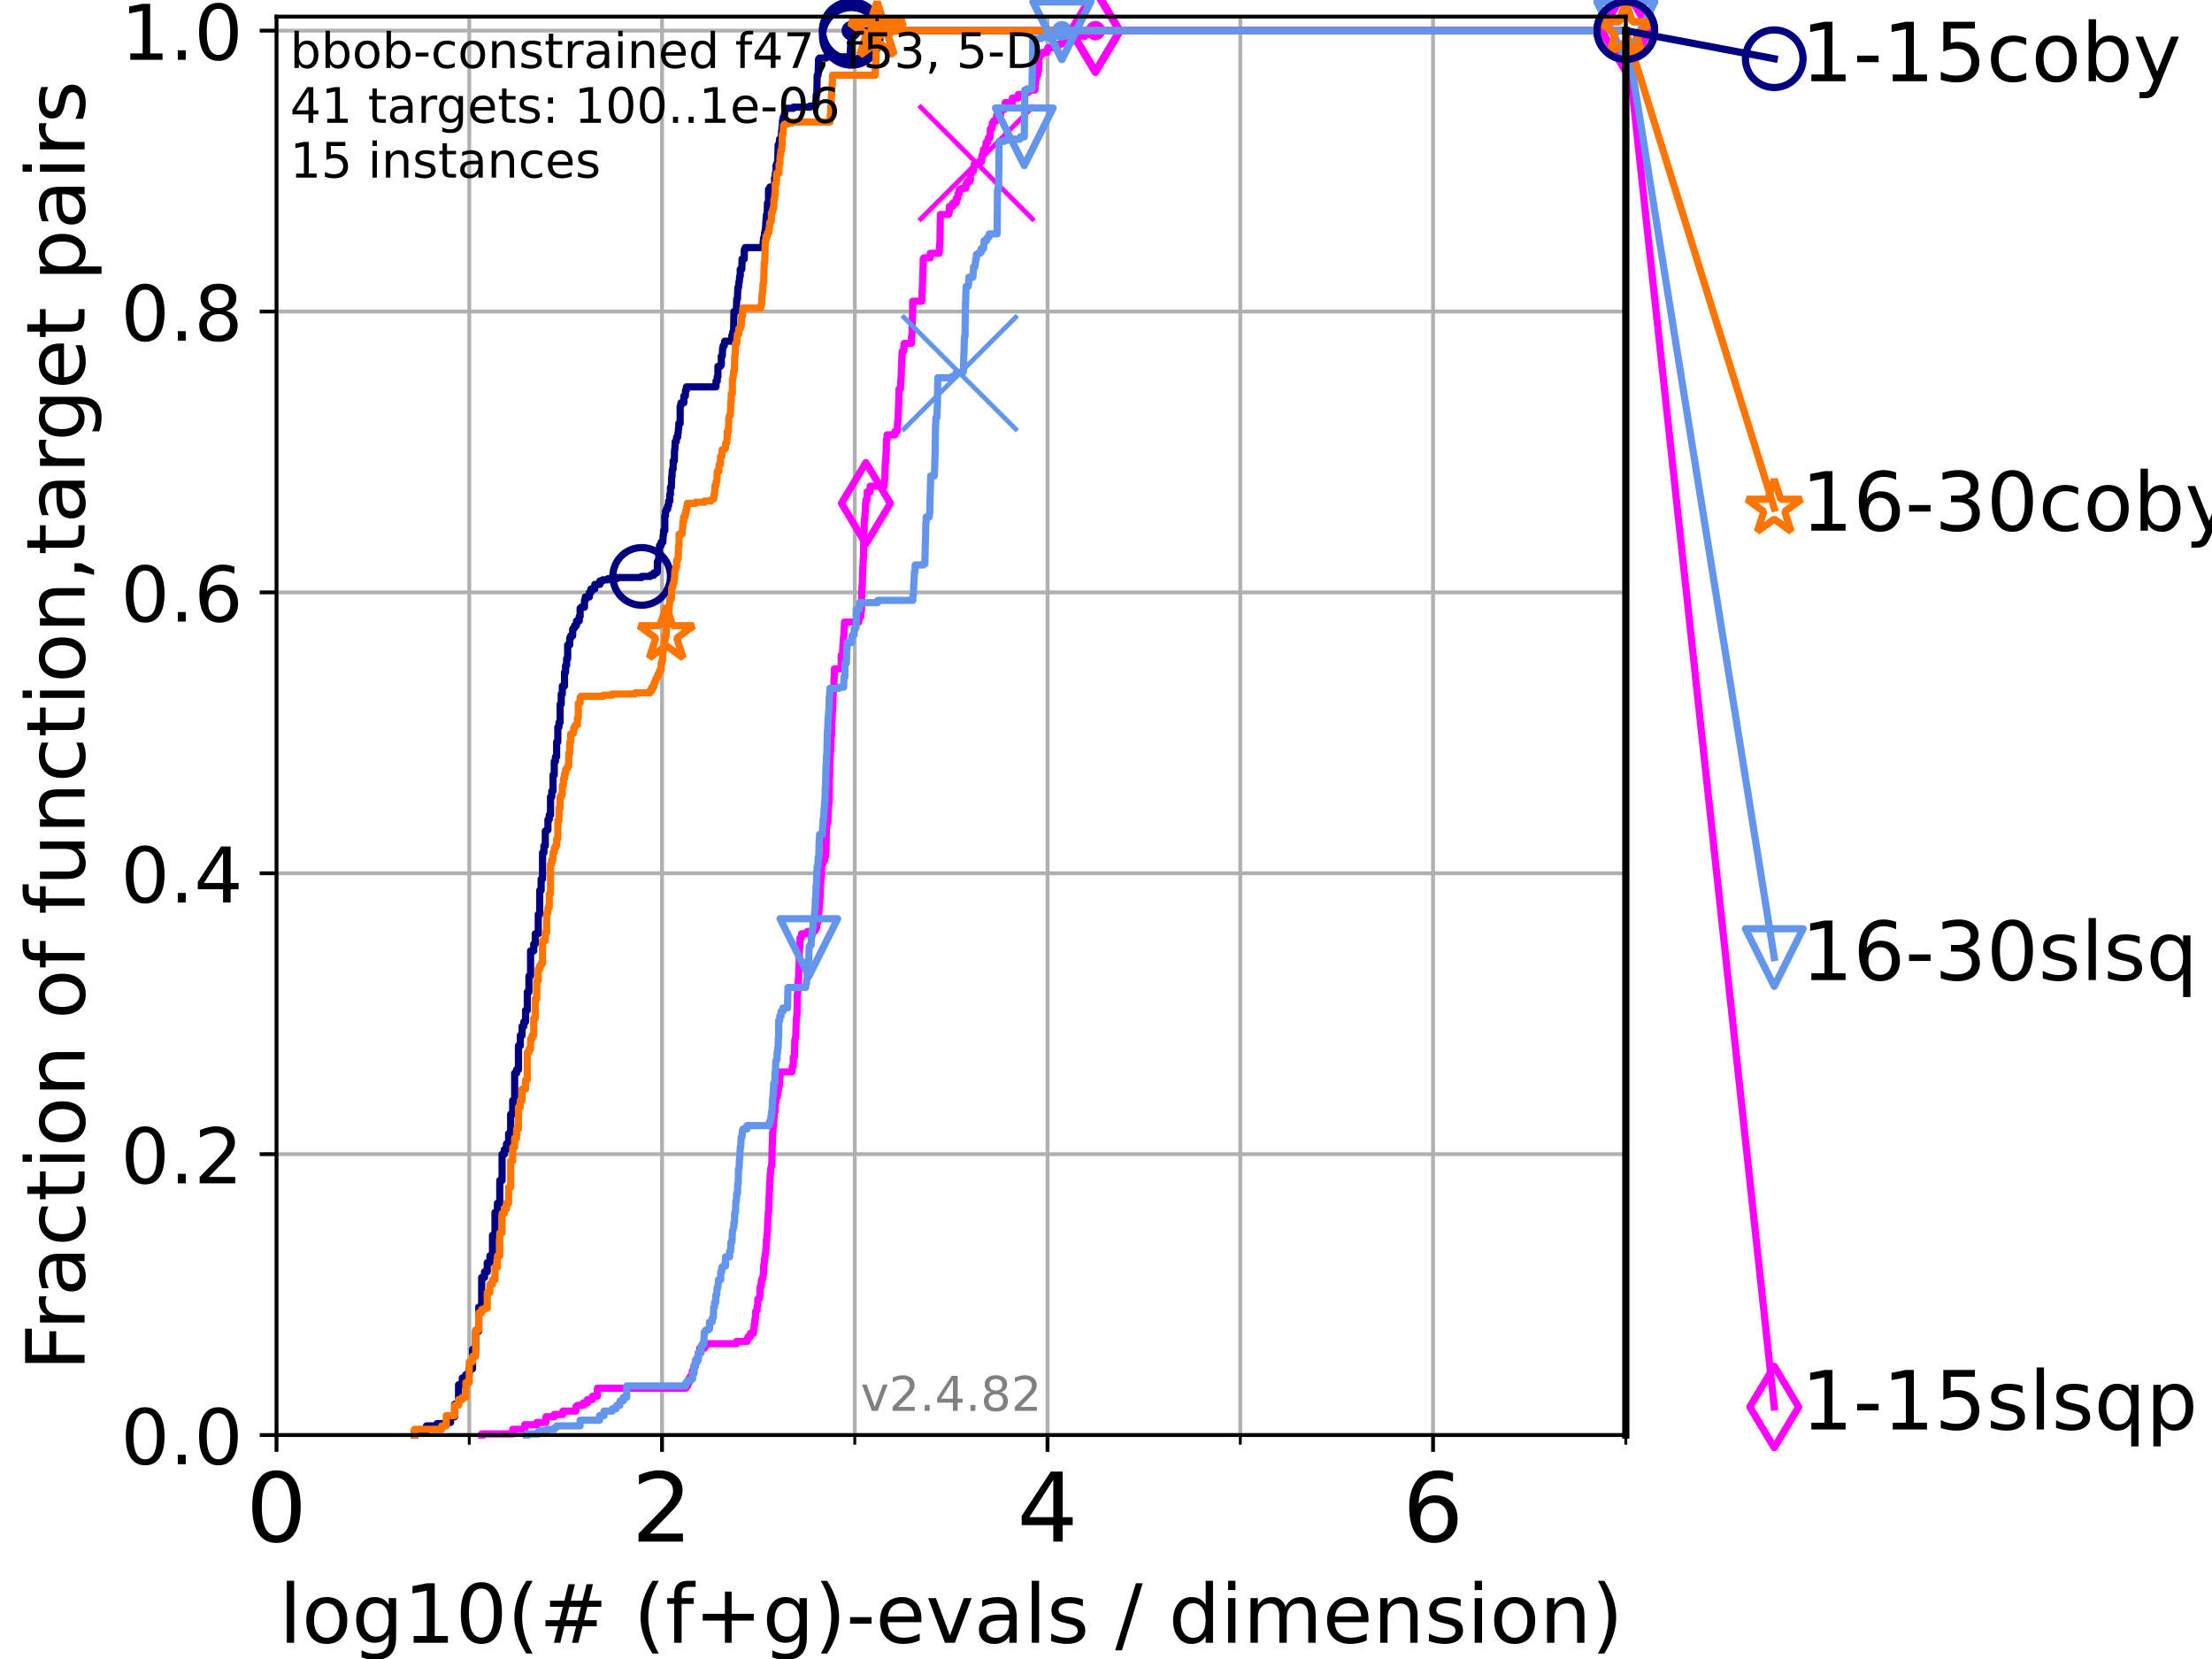 <?xml version="1.0" encoding="utf-8" standalone="no"?>
<!DOCTYPE svg PUBLIC "-//W3C//DTD SVG 1.1//EN"
  "http://www.w3.org/Graphics/SVG/1.1/DTD/svg11.dtd">
<!-- Created with matplotlib (https://matplotlib.org/) -->
<svg height="345.6pt" version="1.1" viewBox="0 0 460.8 345.6" width="460.8pt" xmlns="http://www.w3.org/2000/svg" xmlns:xlink="http://www.w3.org/1999/xlink">
 <defs>
  <style type="text/css">*{stroke-linecap:butt;stroke-linejoin:round;}</style>
 </defs>
 <g id="figure_1">
  <g id="patch_1">
   <path d="M 0 345.6 
L 460.8 345.6 
L 460.8 0 
L 0 0 
z
" style="fill:#ffffff;"/>
  </g>
  <g id="axes_1">
   <g id="patch_2">
    <path d="M 57.6 298.944 
L 338.688 298.944 
L 338.688 3.456 
L 57.6 3.456 
z
" style="fill:#ffffff;"/>
   </g>
   <g id="matplotlib.axis_1">
    <g id="xtick_1">
     <g id="line2d_1">
      <path clip-path="url(#p02fcc3121e)" d="M 57.6 298.944 
L 57.6 3.456 
" style="fill:none;stroke:#b0b0b0;stroke-linecap:square;stroke-width:0.8;"/>
     </g>
     <g id="line2d_2">
      <defs>
       <path d="M 0 0 
L 0 3.5 
" id="m044ab3cf00" style="stroke:#000000;stroke-width:0.8;"/>
      </defs>
      <g>
       <use style="stroke:#000000;stroke-width:0.8;" x="57.6" xlink:href="#m044ab3cf00" y="298.944"/>
      </g>
     </g>
     <g id="text_1">
      <!-- 0 -->
      <g transform="translate(51.237 321.141)scale(0.2 -0.2)">
       <defs>
        <path d="M 31.781 66.406 
Q 24.172 66.406 20.328 58.906 
Q 16.5 51.422 16.5 36.375 
Q 16.5 21.391 20.328 13.891 
Q 24.172 6.391 31.781 6.391 
Q 39.453 6.391 43.281 13.891 
Q 47.125 21.391 47.125 36.375 
Q 47.125 51.422 43.281 58.906 
Q 39.453 66.406 31.781 66.406 
z
M 31.781 74.219 
Q 44.047 74.219 50.516 64.516 
Q 56.984 54.828 56.984 36.375 
Q 56.984 17.969 50.516 8.266 
Q 44.047 -1.422 31.781 -1.422 
Q 19.531 -1.422 13.062 8.266 
Q 6.594 17.969 6.594 36.375 
Q 6.594 54.828 13.062 64.516 
Q 19.531 74.219 31.781 74.219 
z
" id="DejaVuSans-48"/>
       </defs>
       <use xlink:href="#DejaVuSans-48"/>
      </g>
     </g>
    </g>
    <g id="xtick_2">
     <g id="line2d_3">
      <path clip-path="url(#p02fcc3121e)" d="M 137.911 298.944 
L 137.911 3.456 
" style="fill:none;stroke:#b0b0b0;stroke-linecap:square;stroke-width:0.8;"/>
     </g>
     <g id="line2d_4">
      <g>
       <use style="stroke:#000000;stroke-width:0.8;" x="137.911" xlink:href="#m044ab3cf00" y="298.944"/>
      </g>
     </g>
     <g id="text_2">
      <!-- 2 -->
      <g transform="translate(131.548 321.141)scale(0.2 -0.2)">
       <defs>
        <path d="M 19.188 8.297 
L 53.609 8.297 
L 53.609 0 
L 7.328 0 
L 7.328 8.297 
Q 12.938 14.109 22.625 23.891 
Q 32.328 33.688 34.812 36.531 
Q 39.547 41.844 41.422 45.531 
Q 43.312 49.219 43.312 52.781 
Q 43.312 58.594 39.234 62.25 
Q 35.156 65.922 28.609 65.922 
Q 23.969 65.922 18.812 64.312 
Q 13.672 62.703 7.812 59.422 
L 7.812 69.391 
Q 13.766 71.781 18.938 73 
Q 24.125 74.219 28.422 74.219 
Q 39.75 74.219 46.484 68.547 
Q 53.219 62.891 53.219 53.422 
Q 53.219 48.922 51.531 44.891 
Q 49.859 40.875 45.406 35.406 
Q 44.188 33.984 37.641 27.219 
Q 31.109 20.453 19.188 8.297 
z
" id="DejaVuSans-50"/>
       </defs>
       <use xlink:href="#DejaVuSans-50"/>
      </g>
     </g>
    </g>
    <g id="xtick_3">
     <g id="line2d_5">
      <path clip-path="url(#p02fcc3121e)" d="M 218.222 298.944 
L 218.222 3.456 
" style="fill:none;stroke:#b0b0b0;stroke-linecap:square;stroke-width:0.8;"/>
     </g>
     <g id="line2d_6">
      <g>
       <use style="stroke:#000000;stroke-width:0.8;" x="218.222" xlink:href="#m044ab3cf00" y="298.944"/>
      </g>
     </g>
     <g id="text_3">
      <!-- 4 -->
      <g transform="translate(211.859 321.141)scale(0.2 -0.2)">
       <defs>
        <path d="M 37.797 64.312 
L 12.891 25.391 
L 37.797 25.391 
z
M 35.203 72.906 
L 47.609 72.906 
L 47.609 25.391 
L 58.016 25.391 
L 58.016 17.188 
L 47.609 17.188 
L 47.609 0 
L 37.797 0 
L 37.797 17.188 
L 4.891 17.188 
L 4.891 26.703 
z
" id="DejaVuSans-52"/>
       </defs>
       <use xlink:href="#DejaVuSans-52"/>
      </g>
     </g>
    </g>
    <g id="xtick_4">
     <g id="line2d_7">
      <path clip-path="url(#p02fcc3121e)" d="M 298.533 298.944 
L 298.533 3.456 
" style="fill:none;stroke:#b0b0b0;stroke-linecap:square;stroke-width:0.8;"/>
     </g>
     <g id="line2d_8">
      <g>
       <use style="stroke:#000000;stroke-width:0.8;" x="298.533" xlink:href="#m044ab3cf00" y="298.944"/>
      </g>
     </g>
     <g id="text_4">
      <!-- 6 -->
      <g transform="translate(292.17 321.141)scale(0.2 -0.2)">
       <defs>
        <path d="M 33.016 40.375 
Q 26.375 40.375 22.484 35.828 
Q 18.609 31.297 18.609 23.391 
Q 18.609 15.531 22.484 10.953 
Q 26.375 6.391 33.016 6.391 
Q 39.656 6.391 43.531 10.953 
Q 47.406 15.531 47.406 23.391 
Q 47.406 31.297 43.531 35.828 
Q 39.656 40.375 33.016 40.375 
z
M 52.594 71.297 
L 52.594 62.312 
Q 48.875 64.062 45.094 64.984 
Q 41.312 65.922 37.594 65.922 
Q 27.828 65.922 22.672 59.328 
Q 17.531 52.734 16.797 39.406 
Q 19.672 43.656 24.016 45.922 
Q 28.375 48.188 33.594 48.188 
Q 44.578 48.188 50.953 41.516 
Q 57.328 34.859 57.328 23.391 
Q 57.328 12.156 50.688 5.359 
Q 44.047 -1.422 33.016 -1.422 
Q 20.359 -1.422 13.672 8.266 
Q 6.984 17.969 6.984 36.375 
Q 6.984 53.656 15.188 63.938 
Q 23.391 74.219 37.203 74.219 
Q 40.922 74.219 44.703 73.484 
Q 48.484 72.75 52.594 71.297 
z
" id="DejaVuSans-54"/>
       </defs>
       <use xlink:href="#DejaVuSans-54"/>
      </g>
     </g>
    </g>
    <g id="xtick_5">
     <g id="line2d_9">
      <path clip-path="url(#p02fcc3121e)" d="M 97.755 298.944 
L 97.755 3.456 
" style="fill:none;stroke:#b0b0b0;stroke-linecap:square;stroke-width:0.8;"/>
     </g>
     <g id="line2d_10">
      <defs>
       <path d="M 0 0 
L 0 2 
" id="m05e6146cb1" style="stroke:#000000;stroke-width:0.6;"/>
      </defs>
      <g>
       <use style="stroke:#000000;stroke-width:0.6;" x="97.755" xlink:href="#m05e6146cb1" y="298.944"/>
      </g>
     </g>
    </g>
    <g id="xtick_6">
     <g id="line2d_11">
      <path clip-path="url(#p02fcc3121e)" d="M 178.066 298.944 
L 178.066 3.456 
" style="fill:none;stroke:#b0b0b0;stroke-linecap:square;stroke-width:0.8;"/>
     </g>
     <g id="line2d_12">
      <g>
       <use style="stroke:#000000;stroke-width:0.6;" x="178.066" xlink:href="#m05e6146cb1" y="298.944"/>
      </g>
     </g>
    </g>
    <g id="xtick_7">
     <g id="line2d_13">
      <path clip-path="url(#p02fcc3121e)" d="M 258.377 298.944 
L 258.377 3.456 
" style="fill:none;stroke:#b0b0b0;stroke-linecap:square;stroke-width:0.8;"/>
     </g>
     <g id="line2d_14">
      <g>
       <use style="stroke:#000000;stroke-width:0.6;" x="258.377" xlink:href="#m05e6146cb1" y="298.944"/>
      </g>
     </g>
    </g>
    <g id="xtick_8">
     <g id="line2d_15">
      <path clip-path="url(#p02fcc3121e)" d="M 338.688 298.944 
L 338.688 3.456 
" style="fill:none;stroke:#b0b0b0;stroke-linecap:square;stroke-width:0.8;"/>
     </g>
     <g id="line2d_16">
      <g>
       <use style="stroke:#000000;stroke-width:0.6;" x="338.688" xlink:href="#m05e6146cb1" y="298.944"/>
      </g>
     </g>
    </g>
    <g id="text_5">
     <!-- log10(# (f+g)-evals / dimension) -->
     <g transform="translate(58.145 342.218)scale(0.17 -0.17)">
      <defs>
       <path d="M 9.422 75.984 
L 18.406 75.984 
L 18.406 0 
L 9.422 0 
z
" id="DejaVuSans-108"/>
       <path d="M 30.609 48.391 
Q 23.391 48.391 19.188 42.75 
Q 14.984 37.109 14.984 27.297 
Q 14.984 17.484 19.156 11.844 
Q 23.344 6.203 30.609 6.203 
Q 37.797 6.203 41.984 11.859 
Q 46.188 17.531 46.188 27.297 
Q 46.188 37.016 41.984 42.703 
Q 37.797 48.391 30.609 48.391 
z
M 30.609 56 
Q 42.328 56 49.016 48.375 
Q 55.719 40.766 55.719 27.297 
Q 55.719 13.875 49.016 6.219 
Q 42.328 -1.422 30.609 -1.422 
Q 18.844 -1.422 12.172 6.219 
Q 5.516 13.875 5.516 27.297 
Q 5.516 40.766 12.172 48.375 
Q 18.844 56 30.609 56 
z
" id="DejaVuSans-111"/>
       <path d="M 45.406 27.984 
Q 45.406 37.75 41.375 43.109 
Q 37.359 48.484 30.078 48.484 
Q 22.859 48.484 18.828 43.109 
Q 14.797 37.75 14.797 27.984 
Q 14.797 18.266 18.828 12.891 
Q 22.859 7.516 30.078 7.516 
Q 37.359 7.516 41.375 12.891 
Q 45.406 18.266 45.406 27.984 
z
M 54.391 6.781 
Q 54.391 -7.172 48.188 -13.984 
Q 42 -20.797 29.203 -20.797 
Q 24.469 -20.797 20.266 -20.094 
Q 16.062 -19.391 12.109 -17.922 
L 12.109 -9.188 
Q 16.062 -11.328 19.922 -12.344 
Q 23.781 -13.375 27.781 -13.375 
Q 36.625 -13.375 41.016 -8.766 
Q 45.406 -4.156 45.406 5.172 
L 45.406 9.625 
Q 42.625 4.781 38.281 2.391 
Q 33.938 0 27.875 0 
Q 17.828 0 11.672 7.656 
Q 5.516 15.328 5.516 27.984 
Q 5.516 40.672 11.672 48.328 
Q 17.828 56 27.875 56 
Q 33.938 56 38.281 53.609 
Q 42.625 51.219 45.406 46.391 
L 45.406 54.688 
L 54.391 54.688 
z
" id="DejaVuSans-103"/>
       <path d="M 12.406 8.297 
L 28.516 8.297 
L 28.516 63.922 
L 10.984 60.406 
L 10.984 69.391 
L 28.422 72.906 
L 38.281 72.906 
L 38.281 8.297 
L 54.391 8.297 
L 54.391 0 
L 12.406 0 
z
" id="DejaVuSans-49"/>
       <path d="M 31 75.875 
Q 24.469 64.656 21.281 53.656 
Q 18.109 42.672 18.109 31.391 
Q 18.109 20.125 21.312 9.062 
Q 24.516 -2 31 -13.188 
L 23.188 -13.188 
Q 15.875 -1.703 12.234 9.375 
Q 8.594 20.453 8.594 31.391 
Q 8.594 42.281 12.203 53.312 
Q 15.828 64.359 23.188 75.875 
z
" id="DejaVuSans-40"/>
       <path d="M 51.125 44 
L 36.922 44 
L 32.812 27.688 
L 47.125 27.688 
z
M 43.797 71.781 
L 38.719 51.516 
L 52.984 51.516 
L 58.109 71.781 
L 65.922 71.781 
L 60.891 51.516 
L 76.125 51.516 
L 76.125 44 
L 58.984 44 
L 54.984 27.688 
L 70.516 27.688 
L 70.516 20.219 
L 53.078 20.219 
L 48 0 
L 40.188 0 
L 45.219 20.219 
L 30.906 20.219 
L 25.875 0 
L 18.016 0 
L 23.094 20.219 
L 7.719 20.219 
L 7.719 27.688 
L 24.906 27.688 
L 29 44 
L 13.281 44 
L 13.281 51.516 
L 30.906 51.516 
L 35.891 71.781 
z
" id="DejaVuSans-35"/>
       <path id="DejaVuSans-32"/>
       <path d="M 37.109 75.984 
L 37.109 68.5 
L 28.516 68.5 
Q 23.688 68.5 21.797 66.547 
Q 19.922 64.594 19.922 59.516 
L 19.922 54.688 
L 34.719 54.688 
L 34.719 47.703 
L 19.922 47.703 
L 19.922 0 
L 10.891 0 
L 10.891 47.703 
L 2.297 47.703 
L 2.297 54.688 
L 10.891 54.688 
L 10.891 58.5 
Q 10.891 67.625 15.141 71.797 
Q 19.391 75.984 28.609 75.984 
z
" id="DejaVuSans-102"/>
       <path d="M 46 62.703 
L 46 35.5 
L 73.188 35.5 
L 73.188 27.203 
L 46 27.203 
L 46 0 
L 37.797 0 
L 37.797 27.203 
L 10.594 27.203 
L 10.594 35.5 
L 37.797 35.5 
L 37.797 62.703 
z
" id="DejaVuSans-43"/>
       <path d="M 8.016 75.875 
L 15.828 75.875 
Q 23.141 64.359 26.781 53.312 
Q 30.422 42.281 30.422 31.391 
Q 30.422 20.453 26.781 9.375 
Q 23.141 -1.703 15.828 -13.188 
L 8.016 -13.188 
Q 14.5 -2 17.703 9.062 
Q 20.906 20.125 20.906 31.391 
Q 20.906 42.672 17.703 53.656 
Q 14.5 64.656 8.016 75.875 
z
" id="DejaVuSans-41"/>
       <path d="M 4.891 31.391 
L 31.203 31.391 
L 31.203 23.391 
L 4.891 23.391 
z
" id="DejaVuSans-45"/>
       <path d="M 56.203 29.594 
L 56.203 25.203 
L 14.891 25.203 
Q 15.484 15.922 20.484 11.062 
Q 25.484 6.203 34.422 6.203 
Q 39.594 6.203 44.453 7.469 
Q 49.312 8.734 54.109 11.281 
L 54.109 2.781 
Q 49.266 0.734 44.188 -0.344 
Q 39.109 -1.422 33.891 -1.422 
Q 20.797 -1.422 13.156 6.188 
Q 5.516 13.812 5.516 26.812 
Q 5.516 40.234 12.766 48.109 
Q 20.016 56 32.328 56 
Q 43.359 56 49.781 48.891 
Q 56.203 41.797 56.203 29.594 
z
M 47.219 32.234 
Q 47.125 39.594 43.094 43.984 
Q 39.062 48.391 32.422 48.391 
Q 24.906 48.391 20.391 44.141 
Q 15.875 39.891 15.188 32.172 
z
" id="DejaVuSans-101"/>
       <path d="M 2.984 54.688 
L 12.5 54.688 
L 29.594 8.797 
L 46.688 54.688 
L 56.203 54.688 
L 35.688 0 
L 23.484 0 
z
" id="DejaVuSans-118"/>
       <path d="M 34.281 27.484 
Q 23.391 27.484 19.188 25 
Q 14.984 22.516 14.984 16.5 
Q 14.984 11.719 18.141 8.906 
Q 21.297 6.109 26.703 6.109 
Q 34.188 6.109 38.703 11.406 
Q 43.219 16.703 43.219 25.484 
L 43.219 27.484 
z
M 52.203 31.203 
L 52.203 0 
L 43.219 0 
L 43.219 8.297 
Q 40.141 3.328 35.547 0.953 
Q 30.953 -1.422 24.312 -1.422 
Q 15.922 -1.422 10.953 3.297 
Q 6 8.016 6 15.922 
Q 6 25.141 12.172 29.828 
Q 18.359 34.516 30.609 34.516 
L 43.219 34.516 
L 43.219 35.406 
Q 43.219 41.609 39.141 45 
Q 35.062 48.391 27.688 48.391 
Q 23 48.391 18.547 47.266 
Q 14.109 46.141 10.016 43.891 
L 10.016 52.203 
Q 14.938 54.109 19.578 55.047 
Q 24.219 56 28.609 56 
Q 40.484 56 46.344 49.844 
Q 52.203 43.703 52.203 31.203 
z
" id="DejaVuSans-97"/>
       <path d="M 44.281 53.078 
L 44.281 44.578 
Q 40.484 46.531 36.375 47.5 
Q 32.281 48.484 27.875 48.484 
Q 21.188 48.484 17.844 46.438 
Q 14.5 44.391 14.5 40.281 
Q 14.5 37.156 16.891 35.375 
Q 19.281 33.594 26.516 31.984 
L 29.594 31.297 
Q 39.156 29.25 43.188 25.516 
Q 47.219 21.781 47.219 15.094 
Q 47.219 7.469 41.188 3.016 
Q 35.156 -1.422 24.609 -1.422 
Q 20.219 -1.422 15.453 -0.562 
Q 10.688 0.297 5.422 2 
L 5.422 11.281 
Q 10.406 8.688 15.234 7.391 
Q 20.062 6.109 24.812 6.109 
Q 31.156 6.109 34.562 8.281 
Q 37.984 10.453 37.984 14.406 
Q 37.984 18.062 35.516 20.016 
Q 33.062 21.969 24.703 23.781 
L 21.578 24.516 
Q 13.234 26.266 9.516 29.906 
Q 5.812 33.547 5.812 39.891 
Q 5.812 47.609 11.281 51.797 
Q 16.75 56 26.812 56 
Q 31.781 56 36.172 55.266 
Q 40.578 54.547 44.281 53.078 
z
" id="DejaVuSans-115"/>
       <path d="M 25.391 72.906 
L 33.688 72.906 
L 8.297 -9.281 
L 0 -9.281 
z
" id="DejaVuSans-47"/>
       <path d="M 45.406 46.391 
L 45.406 75.984 
L 54.391 75.984 
L 54.391 0 
L 45.406 0 
L 45.406 8.203 
Q 42.578 3.328 38.25 0.953 
Q 33.938 -1.422 27.875 -1.422 
Q 17.969 -1.422 11.734 6.484 
Q 5.516 14.406 5.516 27.297 
Q 5.516 40.188 11.734 48.094 
Q 17.969 56 27.875 56 
Q 33.938 56 38.25 53.625 
Q 42.578 51.266 45.406 46.391 
z
M 14.797 27.297 
Q 14.797 17.391 18.875 11.75 
Q 22.953 6.109 30.078 6.109 
Q 37.203 6.109 41.297 11.75 
Q 45.406 17.391 45.406 27.297 
Q 45.406 37.203 41.297 42.844 
Q 37.203 48.484 30.078 48.484 
Q 22.953 48.484 18.875 42.844 
Q 14.797 37.203 14.797 27.297 
z
" id="DejaVuSans-100"/>
       <path d="M 9.422 54.688 
L 18.406 54.688 
L 18.406 0 
L 9.422 0 
z
M 9.422 75.984 
L 18.406 75.984 
L 18.406 64.594 
L 9.422 64.594 
z
" id="DejaVuSans-105"/>
       <path d="M 52 44.188 
Q 55.375 50.25 60.062 53.125 
Q 64.75 56 71.094 56 
Q 79.641 56 84.281 50.016 
Q 88.922 44.047 88.922 33.016 
L 88.922 0 
L 79.891 0 
L 79.891 32.719 
Q 79.891 40.578 77.094 44.375 
Q 74.312 48.188 68.609 48.188 
Q 61.625 48.188 57.562 43.547 
Q 53.516 38.922 53.516 30.906 
L 53.516 0 
L 44.484 0 
L 44.484 32.719 
Q 44.484 40.625 41.703 44.406 
Q 38.922 48.188 33.109 48.188 
Q 26.219 48.188 22.156 43.531 
Q 18.109 38.875 18.109 30.906 
L 18.109 0 
L 9.078 0 
L 9.078 54.688 
L 18.109 54.688 
L 18.109 46.188 
Q 21.188 51.219 25.484 53.609 
Q 29.781 56 35.688 56 
Q 41.656 56 45.828 52.969 
Q 50 49.953 52 44.188 
z
" id="DejaVuSans-109"/>
       <path d="M 54.891 33.016 
L 54.891 0 
L 45.906 0 
L 45.906 32.719 
Q 45.906 40.484 42.875 44.328 
Q 39.844 48.188 33.797 48.188 
Q 26.516 48.188 22.312 43.547 
Q 18.109 38.922 18.109 30.906 
L 18.109 0 
L 9.078 0 
L 9.078 54.688 
L 18.109 54.688 
L 18.109 46.188 
Q 21.344 51.125 25.703 53.562 
Q 30.078 56 35.797 56 
Q 45.219 56 50.047 50.172 
Q 54.891 44.344 54.891 33.016 
z
" id="DejaVuSans-110"/>
      </defs>
      <use xlink:href="#DejaVuSans-108"/>
      <use x="27.783" xlink:href="#DejaVuSans-111"/>
      <use x="88.965" xlink:href="#DejaVuSans-103"/>
      <use x="152.441" xlink:href="#DejaVuSans-49"/>
      <use x="216.064" xlink:href="#DejaVuSans-48"/>
      <use x="279.688" xlink:href="#DejaVuSans-40"/>
      <use x="318.701" xlink:href="#DejaVuSans-35"/>
      <use x="402.49" xlink:href="#DejaVuSans-32"/>
      <use x="434.277" xlink:href="#DejaVuSans-40"/>
      <use x="473.291" xlink:href="#DejaVuSans-102"/>
      <use x="508.496" xlink:href="#DejaVuSans-43"/>
      <use x="592.285" xlink:href="#DejaVuSans-103"/>
      <use x="655.762" xlink:href="#DejaVuSans-41"/>
      <use x="694.775" xlink:href="#DejaVuSans-45"/>
      <use x="730.859" xlink:href="#DejaVuSans-101"/>
      <use x="792.383" xlink:href="#DejaVuSans-118"/>
      <use x="851.562" xlink:href="#DejaVuSans-97"/>
      <use x="912.842" xlink:href="#DejaVuSans-108"/>
      <use x="940.625" xlink:href="#DejaVuSans-115"/>
      <use x="992.725" xlink:href="#DejaVuSans-32"/>
      <use x="1024.512" xlink:href="#DejaVuSans-47"/>
      <use x="1058.203" xlink:href="#DejaVuSans-32"/>
      <use x="1089.99" xlink:href="#DejaVuSans-100"/>
      <use x="1153.467" xlink:href="#DejaVuSans-105"/>
      <use x="1181.25" xlink:href="#DejaVuSans-109"/>
      <use x="1278.662" xlink:href="#DejaVuSans-101"/>
      <use x="1340.186" xlink:href="#DejaVuSans-110"/>
      <use x="1403.564" xlink:href="#DejaVuSans-115"/>
      <use x="1455.664" xlink:href="#DejaVuSans-105"/>
      <use x="1483.447" xlink:href="#DejaVuSans-111"/>
      <use x="1544.629" xlink:href="#DejaVuSans-110"/>
      <use x="1608.008" xlink:href="#DejaVuSans-41"/>
     </g>
    </g>
   </g>
   <g id="matplotlib.axis_2">
    <g id="ytick_1">
     <g id="line2d_17">
      <path clip-path="url(#p02fcc3121e)" d="M 57.6 298.944 
L 338.688 298.944 
" style="fill:none;stroke:#b0b0b0;stroke-linecap:square;stroke-width:0.8;"/>
     </g>
     <g id="line2d_18">
      <defs>
       <path d="M 0 0 
L -3.5 0 
" id="mc6f5d188a0" style="stroke:#000000;stroke-width:0.8;"/>
      </defs>
      <g>
       <use style="stroke:#000000;stroke-width:0.8;" x="57.6" xlink:href="#mc6f5d188a0" y="298.944"/>
      </g>
     </g>
     <g id="text_6">
      <!-- 0.0 -->
      <g transform="translate(25.155 305.023)scale(0.16 -0.16)">
       <defs>
        <path d="M 10.688 12.406 
L 21 12.406 
L 21 0 
L 10.688 0 
z
" id="DejaVuSans-46"/>
       </defs>
       <use xlink:href="#DejaVuSans-48"/>
       <use x="63.623" xlink:href="#DejaVuSans-46"/>
       <use x="95.41" xlink:href="#DejaVuSans-48"/>
      </g>
     </g>
    </g>
    <g id="ytick_2">
     <g id="line2d_19">
      <path clip-path="url(#p02fcc3121e)" d="M 57.6 240.432 
L 338.688 240.432 
" style="fill:none;stroke:#b0b0b0;stroke-linecap:square;stroke-width:0.8;"/>
     </g>
     <g id="line2d_20">
      <g>
       <use style="stroke:#000000;stroke-width:0.8;" x="57.6" xlink:href="#mc6f5d188a0" y="240.432"/>
      </g>
     </g>
     <g id="text_7">
      <!-- 0.2 -->
      <g transform="translate(25.155 246.51)scale(0.16 -0.16)">
       <use xlink:href="#DejaVuSans-48"/>
       <use x="63.623" xlink:href="#DejaVuSans-46"/>
       <use x="95.41" xlink:href="#DejaVuSans-50"/>
      </g>
     </g>
    </g>
    <g id="ytick_3">
     <g id="line2d_21">
      <path clip-path="url(#p02fcc3121e)" d="M 57.6 181.919 
L 338.688 181.919 
" style="fill:none;stroke:#b0b0b0;stroke-linecap:square;stroke-width:0.8;"/>
     </g>
     <g id="line2d_22">
      <g>
       <use style="stroke:#000000;stroke-width:0.8;" x="57.6" xlink:href="#mc6f5d188a0" y="181.919"/>
      </g>
     </g>
     <g id="text_8">
      <!-- 0.4 -->
      <g transform="translate(25.155 187.998)scale(0.16 -0.16)">
       <use xlink:href="#DejaVuSans-48"/>
       <use x="63.623" xlink:href="#DejaVuSans-46"/>
       <use x="95.41" xlink:href="#DejaVuSans-52"/>
      </g>
     </g>
    </g>
    <g id="ytick_4">
     <g id="line2d_23">
      <path clip-path="url(#p02fcc3121e)" d="M 57.6 123.407 
L 338.688 123.407 
" style="fill:none;stroke:#b0b0b0;stroke-linecap:square;stroke-width:0.8;"/>
     </g>
     <g id="line2d_24">
      <g>
       <use style="stroke:#000000;stroke-width:0.8;" x="57.6" xlink:href="#mc6f5d188a0" y="123.407"/>
      </g>
     </g>
     <g id="text_9">
      <!-- 0.6 -->
      <g transform="translate(25.155 129.485)scale(0.16 -0.16)">
       <use xlink:href="#DejaVuSans-48"/>
       <use x="63.623" xlink:href="#DejaVuSans-46"/>
       <use x="95.41" xlink:href="#DejaVuSans-54"/>
      </g>
     </g>
    </g>
    <g id="ytick_5">
     <g id="line2d_25">
      <path clip-path="url(#p02fcc3121e)" d="M 57.6 64.894 
L 338.688 64.894 
" style="fill:none;stroke:#b0b0b0;stroke-linecap:square;stroke-width:0.8;"/>
     </g>
     <g id="line2d_26">
      <g>
       <use style="stroke:#000000;stroke-width:0.8;" x="57.6" xlink:href="#mc6f5d188a0" y="64.894"/>
      </g>
     </g>
     <g id="text_10">
      <!-- 0.8 -->
      <g transform="translate(25.155 70.973)scale(0.16 -0.16)">
       <defs>
        <path d="M 31.781 34.625 
Q 24.75 34.625 20.719 30.859 
Q 16.703 27.094 16.703 20.516 
Q 16.703 13.922 20.719 10.156 
Q 24.75 6.391 31.781 6.391 
Q 38.812 6.391 42.859 10.172 
Q 46.922 13.969 46.922 20.516 
Q 46.922 27.094 42.891 30.859 
Q 38.875 34.625 31.781 34.625 
z
M 21.922 38.812 
Q 15.578 40.375 12.031 44.719 
Q 8.5 49.078 8.5 55.328 
Q 8.5 64.062 14.719 69.141 
Q 20.953 74.219 31.781 74.219 
Q 42.672 74.219 48.875 69.141 
Q 55.078 64.062 55.078 55.328 
Q 55.078 49.078 51.531 44.719 
Q 48 40.375 41.703 38.812 
Q 48.828 37.156 52.797 32.312 
Q 56.781 27.484 56.781 20.516 
Q 56.781 9.906 50.312 4.234 
Q 43.844 -1.422 31.781 -1.422 
Q 19.734 -1.422 13.25 4.234 
Q 6.781 9.906 6.781 20.516 
Q 6.781 27.484 10.781 32.312 
Q 14.797 37.156 21.922 38.812 
z
M 18.312 54.391 
Q 18.312 48.734 21.844 45.562 
Q 25.391 42.391 31.781 42.391 
Q 38.141 42.391 41.719 45.562 
Q 45.312 48.734 45.312 54.391 
Q 45.312 60.062 41.719 63.234 
Q 38.141 66.406 31.781 66.406 
Q 25.391 66.406 21.844 63.234 
Q 18.312 60.062 18.312 54.391 
z
" id="DejaVuSans-56"/>
       </defs>
       <use xlink:href="#DejaVuSans-48"/>
       <use x="63.623" xlink:href="#DejaVuSans-46"/>
       <use x="95.41" xlink:href="#DejaVuSans-56"/>
      </g>
     </g>
    </g>
    <g id="ytick_6">
     <g id="line2d_27">
      <path clip-path="url(#p02fcc3121e)" d="M 57.6 6.382 
L 338.688 6.382 
" style="fill:none;stroke:#b0b0b0;stroke-linecap:square;stroke-width:0.8;"/>
     </g>
     <g id="line2d_28">
      <g>
       <use style="stroke:#000000;stroke-width:0.8;" x="57.6" xlink:href="#mc6f5d188a0" y="6.382"/>
      </g>
     </g>
     <g id="text_11">
      <!-- 1.0 -->
      <g transform="translate(25.155 12.46)scale(0.16 -0.16)">
       <use xlink:href="#DejaVuSans-49"/>
       <use x="63.623" xlink:href="#DejaVuSans-46"/>
       <use x="95.41" xlink:href="#DejaVuSans-48"/>
      </g>
     </g>
    </g>
    <g id="text_12">
     <!-- Fraction of function,target pairs -->
     <g transform="translate(17.62 285.585)rotate(-90)scale(0.17 -0.17)">
      <defs>
       <path d="M 9.812 72.906 
L 51.703 72.906 
L 51.703 64.594 
L 19.672 64.594 
L 19.672 43.109 
L 48.578 43.109 
L 48.578 34.812 
L 19.672 34.812 
L 19.672 0 
L 9.812 0 
z
" id="DejaVuSans-70"/>
       <path d="M 41.109 46.297 
Q 39.594 47.172 37.812 47.578 
Q 36.031 48 33.891 48 
Q 26.266 48 22.188 43.047 
Q 18.109 38.094 18.109 28.812 
L 18.109 0 
L 9.078 0 
L 9.078 54.688 
L 18.109 54.688 
L 18.109 46.188 
Q 20.953 51.172 25.484 53.578 
Q 30.031 56 36.531 56 
Q 37.453 56 38.578 55.875 
Q 39.703 55.766 41.062 55.516 
z
" id="DejaVuSans-114"/>
       <path d="M 48.781 52.594 
L 48.781 44.188 
Q 44.969 46.297 41.141 47.344 
Q 37.312 48.391 33.406 48.391 
Q 24.656 48.391 19.812 42.844 
Q 14.984 37.312 14.984 27.297 
Q 14.984 17.281 19.812 11.734 
Q 24.656 6.203 33.406 6.203 
Q 37.312 6.203 41.141 7.25 
Q 44.969 8.297 48.781 10.406 
L 48.781 2.094 
Q 45.016 0.344 40.984 -0.531 
Q 36.969 -1.422 32.422 -1.422 
Q 20.062 -1.422 12.781 6.344 
Q 5.516 14.109 5.516 27.297 
Q 5.516 40.672 12.859 48.328 
Q 20.219 56 33.016 56 
Q 37.156 56 41.109 55.141 
Q 45.062 54.297 48.781 52.594 
z
" id="DejaVuSans-99"/>
       <path d="M 18.312 70.219 
L 18.312 54.688 
L 36.812 54.688 
L 36.812 47.703 
L 18.312 47.703 
L 18.312 18.016 
Q 18.312 11.328 20.141 9.422 
Q 21.969 7.516 27.594 7.516 
L 36.812 7.516 
L 36.812 0 
L 27.594 0 
Q 17.188 0 13.234 3.875 
Q 9.281 7.766 9.281 18.016 
L 9.281 47.703 
L 2.688 47.703 
L 2.688 54.688 
L 9.281 54.688 
L 9.281 70.219 
z
" id="DejaVuSans-116"/>
       <path d="M 8.5 21.578 
L 8.5 54.688 
L 17.484 54.688 
L 17.484 21.922 
Q 17.484 14.156 20.5 10.266 
Q 23.531 6.391 29.594 6.391 
Q 36.859 6.391 41.078 11.031 
Q 45.312 15.672 45.312 23.688 
L 45.312 54.688 
L 54.297 54.688 
L 54.297 0 
L 45.312 0 
L 45.312 8.406 
Q 42.047 3.422 37.719 1 
Q 33.406 -1.422 27.688 -1.422 
Q 18.266 -1.422 13.375 4.438 
Q 8.5 10.297 8.5 21.578 
z
M 31.109 56 
z
" id="DejaVuSans-117"/>
       <path d="M 11.719 12.406 
L 22.016 12.406 
L 22.016 4 
L 14.016 -11.625 
L 7.719 -11.625 
L 11.719 4 
z
" id="DejaVuSans-44"/>
       <path d="M 18.109 8.203 
L 18.109 -20.797 
L 9.078 -20.797 
L 9.078 54.688 
L 18.109 54.688 
L 18.109 46.391 
Q 20.953 51.266 25.266 53.625 
Q 29.594 56 35.594 56 
Q 45.562 56 51.781 48.094 
Q 58.016 40.188 58.016 27.297 
Q 58.016 14.406 51.781 6.484 
Q 45.562 -1.422 35.594 -1.422 
Q 29.594 -1.422 25.266 0.953 
Q 20.953 3.328 18.109 8.203 
z
M 48.688 27.297 
Q 48.688 37.203 44.609 42.844 
Q 40.531 48.484 33.406 48.484 
Q 26.266 48.484 22.188 42.844 
Q 18.109 37.203 18.109 27.297 
Q 18.109 17.391 22.188 11.75 
Q 26.266 6.109 33.406 6.109 
Q 40.531 6.109 44.609 11.75 
Q 48.688 17.391 48.688 27.297 
z
" id="DejaVuSans-112"/>
      </defs>
      <use xlink:href="#DejaVuSans-70"/>
      <use x="50.27" xlink:href="#DejaVuSans-114"/>
      <use x="91.383" xlink:href="#DejaVuSans-97"/>
      <use x="152.662" xlink:href="#DejaVuSans-99"/>
      <use x="207.643" xlink:href="#DejaVuSans-116"/>
      <use x="246.852" xlink:href="#DejaVuSans-105"/>
      <use x="274.635" xlink:href="#DejaVuSans-111"/>
      <use x="335.816" xlink:href="#DejaVuSans-110"/>
      <use x="399.195" xlink:href="#DejaVuSans-32"/>
      <use x="430.982" xlink:href="#DejaVuSans-111"/>
      <use x="492.164" xlink:href="#DejaVuSans-102"/>
      <use x="527.369" xlink:href="#DejaVuSans-32"/>
      <use x="559.156" xlink:href="#DejaVuSans-102"/>
      <use x="594.361" xlink:href="#DejaVuSans-117"/>
      <use x="657.74" xlink:href="#DejaVuSans-110"/>
      <use x="721.119" xlink:href="#DejaVuSans-99"/>
      <use x="776.1" xlink:href="#DejaVuSans-116"/>
      <use x="815.309" xlink:href="#DejaVuSans-105"/>
      <use x="843.092" xlink:href="#DejaVuSans-111"/>
      <use x="904.273" xlink:href="#DejaVuSans-110"/>
      <use x="967.652" xlink:href="#DejaVuSans-44"/>
      <use x="999.439" xlink:href="#DejaVuSans-116"/>
      <use x="1038.648" xlink:href="#DejaVuSans-97"/>
      <use x="1099.928" xlink:href="#DejaVuSans-114"/>
      <use x="1139.291" xlink:href="#DejaVuSans-103"/>
      <use x="1202.768" xlink:href="#DejaVuSans-101"/>
      <use x="1264.291" xlink:href="#DejaVuSans-116"/>
      <use x="1303.5" xlink:href="#DejaVuSans-32"/>
      <use x="1335.287" xlink:href="#DejaVuSans-112"/>
      <use x="1398.764" xlink:href="#DejaVuSans-97"/>
      <use x="1460.043" xlink:href="#DejaVuSans-105"/>
      <use x="1487.826" xlink:href="#DejaVuSans-114"/>
      <use x="1528.939" xlink:href="#DejaVuSans-115"/>
     </g>
    </g>
   </g>
   <g id="line2d_29">
    <defs>
     <path d="M 0 1.5 
C 0.398 1.5 0.779 1.342 1.061 1.061 
C 1.342 0.779 1.5 0.398 1.5 0 
C 1.5 -0.398 1.342 -0.779 1.061 -1.061 
C 0.779 -1.342 0.398 -1.5 0 -1.5 
C -0.398 -1.5 -0.779 -1.342 -1.061 -1.061 
C -1.342 -0.779 -1.5 -0.398 -1.5 0 
C -1.5 0.398 -1.342 0.779 -1.061 1.061 
C -0.779 1.342 -0.398 1.5 0 1.5 
z
" id="mcd4d951b4f" style="stroke:#000080;"/>
    </defs>
    <g>
     <use style="fill:#000080;stroke:#000080;" x="177.343" xlink:href="#mcd4d951b4f" y="6.382"/>
     <use style="fill:#000080;stroke:#000080;" x="177.343" xlink:href="#mcd4d951b4f" y="6.382"/>
    </g>
   </g>
   <g id="line2d_30">
    <path d="M 86.351 298.944 
L 86.351 297.993 
L 88.847 297.993 
L 88.847 297.041 
L 91.03 297.041 
L 91.03 296.565 
L 92.969 296.565 
L 92.969 296.328 
L 93.864 296.328 
L 93.864 295.138 
L 94.715 295.138 
L 94.715 292.522 
L 95.526 292.522 
L 95.526 288.478 
L 96.301 288.478 
L 96.301 287.051 
L 97.044 287.051 
L 97.044 286.338 
L 97.755 286.338 
L 97.755 285.148 
L 98.439 285.148 
L 98.439 281.105 
L 99.098 281.105 
L 99.098 277.299 
L 99.732 277.299 
L 99.732 272.304 
L 100.344 272.304 
L 100.344 266.12 
L 100.935 266.12 
L 100.935 264.931 
L 101.507 264.931 
L 101.507 263.028 
L 102.06 263.028 
L 102.06 261.601 
L 102.597 261.601 
L 102.597 257.319 
L 103.118 257.319 
L 103.118 252.562 
L 103.623 252.562 
L 103.623 250.659 
L 104.115 250.659 
L 104.115 245.902 
L 104.592 245.902 
L 104.592 240.432 
L 105.057 240.432 
L 105.057 239.48 
L 105.51 239.48 
L 105.51 238.291 
L 105.952 238.291 
L 105.952 236.15 
L 106.383 236.15 
L 106.383 232.107 
L 106.803 232.107 
L 106.803 229.252 
L 107.213 229.252 
L 107.213 223.544 
L 107.614 223.544 
L 107.614 222.83 
L 108.006 222.83 
L 108.006 217.835 
L 108.389 217.835 
L 108.389 215.695 
L 108.764 215.695 
L 108.764 213.792 
L 109.132 213.792 
L 109.132 212.84 
L 109.491 212.84 
L 109.491 210.462 
L 109.843 210.462 
L 109.843 206.656 
L 110.189 206.656 
L 110.189 203.326 
L 110.527 203.326 
L 110.527 198.093 
L 111.186 198.093 
L 111.186 196.666 
L 111.506 196.666 
L 111.506 194.525 
L 112.128 194.525 
L 112.128 190.482 
L 112.432 190.482 
L 112.432 185.487 
L 112.73 185.487 
L 112.73 183.108 
L 113.023 183.108 
L 113.023 177.638 
L 113.311 177.638 
L 113.311 176.211 
L 113.595 176.211 
L 113.595 173.118 
L 113.874 173.118 
L 113.874 172.881 
L 114.148 172.881 
L 114.148 170.74 
L 114.419 170.74 
L 114.419 169.788 
L 114.685 169.788 
L 114.685 165.983 
L 114.947 165.983 
L 114.947 164.793 
L 115.206 164.793 
L 115.206 161.463 
L 115.46 161.463 
L 115.46 158.609 
L 115.711 158.609 
L 115.711 157.658 
L 115.959 157.658 
L 115.959 154.566 
L 116.203 154.566 
L 116.203 151.474 
L 116.443 151.474 
L 116.443 150.522 
L 116.68 150.522 
L 116.68 146.716 
L 116.914 146.716 
L 116.914 144.576 
L 117.145 144.576 
L 117.145 142.911 
L 117.598 142.911 
L 117.598 140.056 
L 117.821 140.056 
L 117.821 138.629 
L 118.04 138.629 
L 118.04 137.202 
L 118.257 137.202 
L 118.257 134.348 
L 118.682 134.348 
L 118.682 132.921 
L 118.891 132.921 
L 118.891 132.445 
L 119.301 132.445 
L 119.301 131.018 
L 119.503 131.018 
L 119.503 130.78 
L 119.702 130.78 
L 119.702 130.304 
L 120.094 130.304 
L 120.094 129.353 
L 120.666 129.353 
L 120.666 128.402 
L 120.852 128.402 
L 120.852 126.737 
L 121.037 126.737 
L 121.037 126.499 
L 121.756 126.499 
L 121.756 125.072 
L 121.931 125.072 
L 121.931 124.358 
L 122.782 124.358 
L 122.782 123.407 
L 123.111 123.407 
L 123.111 122.693 
L 123.908 122.693 
L 123.908 121.742 
L 124.965 121.742 
L 124.965 121.028 
L 125.542 121.028 
L 125.542 120.79 
L 126.64 120.79 
L 126.64 120.552 
L 128.531 120.552 
L 128.531 120.314 
L 133.667 120.314 
L 133.667 120.077 
L 135.482 120.077 
L 135.482 119.839 
L 136.189 119.839 
L 136.189 119.363 
L 136.795 119.363 
L 136.795 119.125 
L 136.943 119.125 
L 136.943 116.984 
L 137.09 116.984 
L 137.09 116.747 
L 137.235 116.747 
L 137.235 115.082 
L 137.38 115.082 
L 137.38 113.654 
L 137.736 113.654 
L 137.736 112.941 
L 138.084 112.941 
L 138.153 111.514 
L 138.222 111.514 
L 138.222 110.562 
L 138.494 110.562 
L 138.494 107.47 
L 138.628 107.47 
L 138.628 106.519 
L 138.762 106.519 
L 138.828 106.043 
L 139.091 106.043 
L 139.091 105.33 
L 139.285 105.33 
L 139.285 104.378 
L 139.541 104.378 
L 139.541 102.951 
L 139.668 102.951 
L 139.668 101.524 
L 139.856 101.524 
L 139.918 99.383 
L 139.98 99.383 
L 140.042 97.956 
L 140.104 97.956 
L 140.104 97.718 
L 140.226 97.718 
L 140.226 96.053 
L 140.469 96.053 
L 140.529 93.675 
L 140.589 93.675 
L 140.649 92.01 
L 140.886 92.01 
L 140.944 91.058 
L 141.177 91.058 
L 141.235 90.107 
L 141.293 90.107 
L 141.35 89.155 
L 141.407 89.155 
L 141.407 88.204 
L 141.69 88.204 
L 141.69 84.636 
L 141.802 84.636 
L 141.858 83.923 
L 142.459 83.923 
L 142.459 82.495 
L 142.779 82.495 
L 142.805 81.306 
L 142.989 81.306 
L 142.989 80.593 
L 149.159 80.593 
L 149.159 79.403 
L 149.414 79.403 
L 149.414 78.452 
L 149.557 78.452 
L 149.557 76.311 
L 150.086 76.311 
L 150.086 76.073 
L 150.258 76.073 
L 150.258 74.17 
L 150.463 74.17 
L 150.531 72.505 
L 150.632 72.505 
L 150.632 72.03 
L 150.866 72.03 
L 150.966 71.078 
L 152.451 71.078 
L 152.451 69.889 
L 152.602 69.889 
L 152.632 69.175 
L 152.811 69.175 
L 152.9 64.894 
L 153.28 64.894 
L 153.28 64.656 
L 153.395 64.656 
L 153.481 62.278 
L 153.623 62.278 
L 153.708 59.899 
L 153.848 59.899 
L 153.932 58.71 
L 154.015 58.71 
L 154.098 57.521 
L 154.208 57.521 
L 154.208 56.093 
L 154.534 56.093 
L 154.588 53.953 
L 155.038 53.953 
L 155.038 52.05 
L 155.245 52.05 
L 155.245 51.574 
L 158.921 51.574 
L 158.984 50.385 
L 159.046 50.385 
L 159.046 49.671 
L 159.17 49.671 
L 159.273 48.482 
L 159.314 48.482 
L 159.416 47.768 
L 159.457 47.768 
L 159.558 46.104 
L 159.578 46.104 
L 159.678 44.676 
L 159.818 44.676 
L 159.877 42.298 
L 160.094 42.298 
L 160.094 39.444 
L 160.288 39.444 
L 160.385 38.968 
L 161.357 38.968 
L 161.357 37.065 
L 161.502 37.065 
L 161.502 36.114 
L 161.663 36.114 
L 161.663 34.449 
L 161.859 34.449 
L 161.859 33.973 
L 161.999 33.973 
L 162.104 30.167 
L 162.312 30.167 
L 162.398 28.978 
L 162.729 28.978 
L 162.829 27.313 
L 162.846 27.313 
L 162.913 26.361 
L 162.996 26.361 
L 162.996 25.172 
L 163.144 25.172 
L 163.144 24.459 
L 163.307 24.459 
L 163.405 23.745 
L 163.453 23.745 
L 163.518 23.032 
L 163.582 23.032 
L 163.582 22.556 
L 165.281 22.556 
L 165.281 22.318 
L 168.734 22.318 
L 168.734 22.08 
L 169.942 22.08 
L 170.042 19.702 
L 170.152 19.702 
L 170.24 15.658 
L 170.424 15.658 
L 170.522 12.328 
L 170.725 12.328 
L 170.725 12.09 
L 172.064 12.09 
L 172.064 11.852 
L 177.094 11.852 
L 177.19 9.712 
L 177.219 9.712 
L 177.314 7.571 
L 177.343 7.571 
L 177.343 6.382 
L 338.688 6.382 
L 338.688 6.382 
" style="fill:none;stroke:#000080;stroke-linecap:square;stroke-width:1.5;"/>
   </g>
   <g id="line2d_31">
    <defs>
     <path d="M 0 6 
C 1.591 6 3.117 5.368 4.243 4.243 
C 5.368 3.117 6 1.591 6 0 
C 6 -1.591 5.368 -3.117 4.243 -4.243 
C 3.117 -5.368 1.591 -6 0 -6 
C -1.591 -6 -3.117 -5.368 -4.243 -4.243 
C -5.368 -3.117 -6 -1.591 -6 0 
C -6 1.591 -5.368 3.117 -4.243 4.243 
C -3.117 5.368 -1.591 6 0 6 
z
" id="mc485e0b50e" style="stroke:#000080;stroke-width:1.5;"/>
    </defs>
    <g>
     <use style="fill-opacity:0;stroke:#000080;stroke-width:1.5;" x="133.667" xlink:href="#mc485e0b50e" y="120.077"/>
     <use style="fill-opacity:0;stroke:#000080;stroke-width:1.5;" x="177.343" xlink:href="#mc485e0b50e" y="7.571"/>
     <use style="fill-opacity:0;stroke:#000080;stroke-width:1.5;" x="177.343" xlink:href="#mc485e0b50e" y="6.382"/>
     <use style="fill-opacity:0;stroke:#000080;stroke-width:1.5;" x="177.343" xlink:href="#mc485e0b50e" y="6.382"/>
     <use style="fill-opacity:0;stroke:#000080;stroke-width:1.5;" x="338.688" xlink:href="#mc485e0b50e" y="6.382"/>
    </g>
   </g>
   <g id="line2d_32">
    <path style="fill:none;stroke:#000080;stroke-linecap:square;stroke-width:1.5;"/>
    <g/>
   </g>
   <g id="line2d_33">
    <defs>
     <path d="M 0 1.5 
C 0.398 1.5 0.779 1.342 1.061 1.061 
C 1.342 0.779 1.5 0.398 1.5 0 
C 1.5 -0.398 1.342 -0.779 1.061 -1.061 
C 0.779 -1.342 0.398 -1.5 0 -1.5 
C -0.398 -1.5 -0.779 -1.342 -1.061 -1.061 
C -1.342 -0.779 -1.5 -0.398 -1.5 0 
C -1.5 0.398 -1.342 0.779 -1.061 1.061 
C -0.779 1.342 -0.398 1.5 0 1.5 
z
" id="m11e3e61443" style="stroke:#ff00ff;"/>
    </defs>
    <g>
     <use style="fill:#ff00ff;stroke:#ff00ff;" x="228.192" xlink:href="#m11e3e61443" y="6.382"/>
     <use style="fill:#ff00ff;stroke:#ff00ff;" x="228.192" xlink:href="#m11e3e61443" y="6.382"/>
    </g>
   </g>
   <g id="line2d_34">
    <path d="M 100.344 298.944 
L 100.344 298.706 
L 106.803 298.706 
L 106.803 297.755 
L 109.312 297.755 
L 109.312 296.803 
L 111.82 296.803 
L 111.82 296.328 
L 113.735 296.328 
L 113.735 295.138 
L 115.46 295.138 
L 115.46 294.663 
L 117.26 294.663 
L 117.26 293.949 
L 119.997 293.949 
L 119.997 292.998 
L 120.287 292.998 
L 120.287 292.76 
L 121.49 292.76 
L 121.49 292.284 
L 122.362 292.284 
L 122.362 291.57 
L 123.434 291.57 
L 123.434 290.857 
L 124.444 290.857 
L 124.444 289.192 
L 142.91 289.192 
L 142.91 288.716 
L 143.248 288.716 
L 143.248 288.003 
L 143.578 288.003 
L 143.578 287.051 
L 143.903 287.051 
L 143.903 286.576 
L 144.221 286.576 
L 144.221 285.624 
L 144.534 285.624 
L 144.534 284.673 
L 144.842 284.673 
L 144.842 283.721 
L 145.19 283.721 
L 145.282 282.77 
L 145.486 282.77 
L 145.486 281.818 
L 145.777 281.818 
L 145.777 280.867 
L 146.749 280.867 
L 146.749 280.391 
L 147.02 280.391 
L 147.02 279.916 
L 153.452 279.916 
L 153.452 279.44 
L 155.654 279.44 
L 155.654 278.964 
L 155.817 278.964 
L 155.817 278.488 
L 156.322 278.488 
L 156.322 277.775 
L 156.942 277.775 
L 156.942 277.061 
L 157.093 277.061 
L 157.093 275.872 
L 157.243 275.872 
L 157.243 274.921 
L 157.358 274.921 
L 157.392 273.256 
L 157.563 273.256 
L 157.563 273.018 
L 157.709 273.018 
L 157.731 272.066 
L 157.854 272.066 
L 157.854 270.639 
L 158.152 270.639 
L 158.25 269.926 
L 158.304 269.926 
L 158.315 268.261 
L 158.455 268.261 
L 158.455 267.785 
L 158.594 267.785 
L 158.594 266.833 
L 158.732 266.833 
L 158.732 266.358 
L 158.9 266.358 
L 158.963 265.644 
L 159.025 265.644 
L 159.098 263.504 
L 159.181 263.504 
L 159.253 262.314 
L 159.314 262.314 
L 159.385 261.363 
L 159.457 261.363 
L 159.538 260.174 
L 159.588 260.174 
L 159.668 258.271 
L 159.718 258.271 
L 159.818 256.844 
L 159.848 256.844 
L 159.946 253.989 
L 159.976 253.989 
L 160.074 252.324 
L 160.123 252.324 
L 160.22 249.232 
L 160.249 249.232 
L 160.346 246.378 
L 160.375 246.378 
L 160.471 244.475 
L 160.49 244.475 
L 160.595 243.286 
L 160.633 243.286 
L 160.718 242.81 
L 160.774 242.81 
L 160.868 238.529 
L 160.896 238.529 
L 160.961 235.912 
L 161.008 235.912 
L 161.082 234.723 
L 161.165 234.723 
L 161.22 232.82 
L 161.284 232.82 
L 161.284 231.631 
L 161.475 231.631 
L 161.52 229.49 
L 161.636 229.49 
L 161.663 228.777 
L 161.77 228.777 
L 161.77 228.539 
L 161.92 228.539 
L 161.92 228.063 
L 162.034 228.063 
L 162.034 227.349 
L 162.148 227.349 
L 162.148 226.398 
L 162.26 226.398 
L 162.26 226.16 
L 162.372 226.16 
L 162.398 224.495 
L 162.483 224.495 
L 162.594 223.306 
L 164.966 223.306 
L 165.062 222.117 
L 165.252 222.117 
L 165.252 220.214 
L 165.49 220.214 
L 165.583 216.646 
L 165.64 216.646 
L 165.747 215.932 
L 165.775 215.932 
L 165.88 212.365 
L 165.887 212.365 
L 165.992 211.413 
L 166.034 211.413 
L 166.083 207.132 
L 166.186 207.132 
L 166.228 204.515 
L 166.317 204.515 
L 166.419 201.661 
L 166.453 201.661 
L 166.541 197.38 
L 166.629 197.38 
L 166.629 195.477 
L 166.889 195.477 
L 166.975 194.525 
L 168.196 194.525 
L 168.196 194.05 
L 169.668 194.05 
L 169.668 193.812 
L 169.881 193.812 
L 169.881 193.336 
L 170.119 193.336 
L 170.19 192.147 
L 170.403 192.147 
L 170.403 190.482 
L 170.543 190.482 
L 170.613 189.293 
L 170.682 189.293 
L 170.778 187.39 
L 170.831 187.39 
L 170.925 184.06 
L 170.973 184.06 
L 171.041 182.87 
L 171.108 182.87 
L 171.176 180.016 
L 171.422 180.016 
L 171.422 179.303 
L 171.756 179.303 
L 171.851 178.589 
L 171.936 178.589 
L 172.02 177.638 
L 172.064 177.638 
L 172.167 172.167 
L 172.265 172.167 
L 172.265 171.453 
L 172.463 171.453 
L 172.554 168.361 
L 172.597 168.361 
L 172.597 167.41 
L 172.721 167.41 
L 172.782 161.701 
L 172.834 161.701 
L 172.928 157.658 
L 172.956 157.658 
L 173.017 156.231 
L 173.086 156.231 
L 173.147 153.376 
L 173.221 153.376 
L 173.28 150.284 
L 173.34 150.284 
L 173.399 147.906 
L 173.458 147.906 
L 173.563 144.576 
L 173.576 144.576 
L 173.635 143.386 
L 173.693 143.386 
L 173.76 141.008 
L 173.818 141.008 
L 173.818 139.343 
L 175.24 139.343 
L 175.24 136.489 
L 175.505 136.489 
L 175.61 134.11 
L 175.626 134.11 
L 175.714 132.683 
L 175.773 132.683 
L 175.877 130.542 
L 175.928 130.542 
L 175.928 129.591 
L 178.887 129.591 
L 178.93 128.877 
L 179.102 128.877 
L 179.102 128.402 
L 179.321 128.402 
L 179.363 127.212 
L 179.463 127.212 
L 179.547 122.217 
L 179.627 122.217 
L 179.719 118.174 
L 179.766 118.174 
L 179.855 116.033 
L 179.889 116.033 
L 179.971 110.8 
L 180.002 110.8 
L 180.052 108.184 
L 180.133 108.184 
L 180.229 106.757 
L 180.269 106.757 
L 180.308 104.854 
L 180.388 104.854 
L 180.388 104.14 
L 180.625 104.14 
L 180.625 102.475 
L 181.263 102.475 
L 181.272 101.286 
L 184.196 101.286 
L 184.238 99.859 
L 184.326 99.859 
L 184.428 96.291 
L 184.491 96.291 
L 184.594 94.15 
L 184.63 94.15 
L 184.661 91.534 
L 184.794 91.534 
L 184.794 90.583 
L 186.432 90.583 
L 186.432 89.869 
L 186.909 89.869 
L 186.991 87.728 
L 187.072 87.728 
L 187.18 84.636 
L 187.207 84.636 
L 187.265 81.068 
L 187.567 81.068 
L 187.675 78.928 
L 187.728 78.928 
L 187.832 75.122 
L 187.861 75.122 
L 187.929 73.219 
L 188.255 73.219 
L 188.338 71.554 
L 189.857 71.554 
L 189.88 70.127 
L 189.975 70.127 
L 190.07 65.846 
L 190.097 65.846 
L 190.142 62.753 
L 192.023 62.753 
L 192.134 60.137 
L 192.154 60.137 
L 192.264 56.093 
L 192.284 56.093 
L 192.324 53.953 
L 192.461 53.953 
L 192.461 53.715 
L 193.793 53.715 
L 193.793 52.763 
L 195.637 52.763 
L 195.724 50.861 
L 195.795 50.861 
L 195.893 45.152 
L 195.91 45.152 
L 195.91 44.676 
L 197.625 44.676 
L 197.625 44.201 
L 197.757 44.201 
L 197.771 43.011 
L 198.494 43.011 
L 198.494 42.298 
L 199.207 42.298 
L 199.207 41.346 
L 199.539 41.346 
L 199.552 40.395 
L 199.796 40.395 
L 199.817 39.444 
L 200.453 39.444 
L 200.453 39.206 
L 201.195 39.206 
L 201.233 38.492 
L 201.346 38.492 
L 201.365 38.016 
L 201.558 38.016 
L 201.558 37.779 
L 202.033 37.779 
L 202.033 37.541 
L 202.148 37.541 
L 202.165 36.114 
L 202.38 36.114 
L 202.38 35.638 
L 202.775 35.638 
L 202.837 34.924 
L 202.909 34.924 
L 202.956 34.211 
L 203.376 34.211 
L 203.376 33.973 
L 203.866 33.973 
L 203.866 33.735 
L 204.463 33.735 
L 204.559 32.546 
L 204.579 32.546 
L 204.579 32.308 
L 204.788 32.308 
L 204.896 31.119 
L 205.272 31.119 
L 205.372 30.167 
L 205.388 30.167 
L 205.435 29.691 
L 205.699 29.691 
L 205.766 29.216 
L 205.826 29.216 
L 205.884 28.74 
L 206.214 28.74 
L 206.298 27.075 
L 206.328 27.075 
L 206.328 26.837 
L 206.598 26.837 
L 206.663 26.124 
L 206.714 26.124 
L 206.714 25.648 
L 206.982 25.648 
L 207.01 25.172 
L 207.554 25.172 
L 207.635 23.983 
L 208.414 23.983 
L 208.467 22.794 
L 209.221 22.794 
L 209.221 22.318 
L 209.37 22.318 
L 209.415 21.367 
L 210.905 21.367 
L 210.912 20.415 
L 212.122 20.415 
L 212.122 19.702 
L 213.547 19.702 
L 213.547 19.464 
L 213.693 19.464 
L 213.693 19.226 
L 214.231 19.226 
L 214.231 18.75 
L 215.614 18.75 
L 215.672 17.323 
L 215.762 17.323 
L 215.767 16.372 
L 215.903 16.372 
L 215.976 15.658 
L 216.171 15.658 
L 216.256 14.707 
L 216.354 14.707 
L 216.463 12.328 
L 216.477 12.328 
L 216.494 11.852 
L 216.626 11.852 
L 216.671 11.377 
L 217.045 11.377 
L 217.045 11.139 
L 217.233 11.139 
L 217.233 10.901 
L 218.16 10.901 
L 218.249 10.187 
L 218.273 10.187 
L 218.273 9.949 
L 219.966 9.949 
L 219.966 9.712 
L 220.387 9.712 
L 220.422 9.236 
L 220.961 9.236 
L 220.961 8.998 
L 222.638 8.998 
L 222.638 8.76 
L 223.165 8.76 
L 223.203 8.284 
L 224.381 8.284 
L 224.477 7.571 
L 226.01 7.571 
L 226.01 7.333 
L 226.332 7.333 
L 226.332 7.095 
L 227.382 7.095 
L 227.405 6.619 
L 228.192 6.619 
L 228.192 6.382 
L 338.688 6.382 
L 338.688 6.382 
" style="fill:none;stroke:#ff00ff;stroke-linecap:square;stroke-width:1.5;"/>
   </g>
   <g id="line2d_35">
    <defs>
     <path d="M -0 8.485 
L 5.091 0 
L 0 -8.485 
L -5.091 -0 
z
" id="mb45a1c3007" style="stroke:#ff00ff;stroke-linejoin:miter;stroke-width:1.5;"/>
    </defs>
    <g>
     <use style="fill-opacity:0;stroke:#ff00ff;stroke-linejoin:miter;stroke-width:1.5;" x="180.388" xlink:href="#mb45a1c3007" y="104.854"/>
     <use style="fill-opacity:0;stroke:#ff00ff;stroke-linejoin:miter;stroke-width:1.5;" x="228.192" xlink:href="#mb45a1c3007" y="6.619"/>
     <use style="fill-opacity:0;stroke:#ff00ff;stroke-linejoin:miter;stroke-width:1.5;" x="228.192" xlink:href="#mb45a1c3007" y="6.382"/>
     <use style="fill-opacity:0;stroke:#ff00ff;stroke-linejoin:miter;stroke-width:1.5;" x="228.192" xlink:href="#mb45a1c3007" y="6.382"/>
     <use style="fill-opacity:0;stroke:#ff00ff;stroke-linejoin:miter;stroke-width:1.5;" x="338.688" xlink:href="#mb45a1c3007" y="6.382"/>
    </g>
   </g>
   <g id="line2d_36">
    <path style="fill:none;stroke:#ff00ff;stroke-linecap:square;stroke-width:1.5;"/>
    <g/>
   </g>
   <g id="line2d_37">
    <path clip-path="url(#p02fcc3121e)" d="M 203.441 33.973 
" style="fill:none;stroke:#ff00ff;stroke-linecap:square;stroke-width:1.5;"/>
    <defs>
     <path d="M -12 12 
L 12 -12 
M -12 -12 
L 12 12 
" id="m73e891bec4" style="stroke:#ff00ff;"/>
    </defs>
    <g clip-path="url(#p02fcc3121e)">
     <use style="fill:#ff00ff;stroke:#ff00ff;" x="203.441" xlink:href="#m73e891bec4" y="33.973"/>
    </g>
   </g>
   <g id="line2d_38">
    <defs>
     <path d="M 0 1.5 
C 0.398 1.5 0.779 1.342 1.061 1.061 
C 1.342 0.779 1.5 0.398 1.5 0 
C 1.5 -0.398 1.342 -0.779 1.061 -1.061 
C 0.779 -1.342 0.398 -1.5 0 -1.5 
C -0.398 -1.5 -0.779 -1.342 -1.061 -1.061 
C -1.342 -0.779 -1.5 -0.398 -1.5 0 
C -1.5 0.398 -1.342 0.779 -1.061 1.061 
C -0.779 1.342 -0.398 1.5 0 1.5 
z
" id="ma804aba62c" style="stroke:#ff7500;"/>
    </defs>
    <g>
     <use style="fill:#ff7500;stroke:#ff7500;" x="182.706" xlink:href="#ma804aba62c" y="6.382"/>
     <use style="fill:#ff7500;stroke:#ff7500;" x="182.706" xlink:href="#ma804aba62c" y="6.382"/>
    </g>
   </g>
   <g id="line2d_39">
    <path d="M 86.351 298.944 
L 86.351 297.755 
L 92.027 297.755 
L 92.027 297.041 
L 92.969 297.041 
L 92.969 294.9 
L 94.715 294.9 
L 94.715 292.76 
L 95.526 292.76 
L 95.526 291.57 
L 96.301 291.57 
L 96.301 291.095 
L 97.044 291.095 
L 97.044 288.003 
L 97.755 288.003 
L 97.755 283.721 
L 98.439 283.721 
L 98.439 282.532 
L 99.098 282.532 
L 99.098 277.061 
L 99.732 277.061 
L 99.732 273.493 
L 100.344 273.493 
L 100.344 272.78 
L 100.935 272.78 
L 100.935 272.542 
L 101.507 272.542 
L 101.507 269.212 
L 102.06 269.212 
L 102.06 267.547 
L 102.597 267.547 
L 102.597 266.596 
L 103.118 266.596 
L 103.118 263.979 
L 103.623 263.979 
L 103.623 261.601 
L 104.115 261.601 
L 104.115 256.844 
L 104.592 256.844 
L 104.592 252.8 
L 105.057 252.8 
L 105.057 251.849 
L 105.51 251.849 
L 105.51 250.659 
L 105.952 250.659 
L 105.952 247.329 
L 106.383 247.329 
L 106.383 241.859 
L 106.803 241.859 
L 106.803 239.004 
L 107.213 239.004 
L 107.213 237.102 
L 107.614 237.102 
L 107.614 235.199 
L 108.006 235.199 
L 108.006 230.679 
L 108.389 230.679 
L 108.389 229.252 
L 108.764 229.252 
L 108.764 226.874 
L 109.491 226.874 
L 109.491 224.971 
L 109.843 224.971 
L 109.843 219.262 
L 110.189 219.262 
L 110.189 218.549 
L 110.527 218.549 
L 110.527 216.408 
L 110.86 216.408 
L 110.86 215.695 
L 111.186 215.695 
L 111.186 212.127 
L 111.506 212.127 
L 111.506 208.083 
L 111.82 208.083 
L 111.82 204.277 
L 112.128 204.277 
L 112.128 201.899 
L 112.432 201.899 
L 112.432 201.185 
L 112.73 201.185 
L 112.73 200.71 
L 113.023 200.71 
L 113.023 195.953 
L 113.595 195.953 
L 113.595 194.288 
L 113.874 194.288 
L 113.874 190.244 
L 114.148 190.244 
L 114.148 189.055 
L 114.419 189.055 
L 114.419 186.2 
L 114.685 186.2 
L 114.685 180.016 
L 114.947 180.016 
L 114.947 179.065 
L 115.206 179.065 
L 115.206 177.638 
L 115.46 177.638 
L 115.46 176.686 
L 115.711 176.686 
L 115.711 176.211 
L 115.959 176.211 
L 115.959 174.783 
L 116.203 174.783 
L 116.203 170.978 
L 116.443 170.978 
L 116.443 168.361 
L 116.68 168.361 
L 116.68 165.983 
L 116.914 165.983 
L 116.914 165.507 
L 117.145 165.507 
L 117.145 163.604 
L 117.373 163.604 
L 117.373 162.177 
L 117.598 162.177 
L 117.598 161.226 
L 117.821 161.226 
L 117.821 160.274 
L 118.04 160.274 
L 118.04 160.036 
L 118.257 160.036 
L 118.257 159.561 
L 118.471 159.561 
L 118.471 156.944 
L 118.682 156.944 
L 118.682 154.566 
L 118.891 154.566 
L 118.891 152.901 
L 119.301 152.901 
L 119.301 152.663 
L 119.503 152.663 
L 119.503 151.711 
L 119.702 151.711 
L 119.702 151.236 
L 119.899 151.236 
L 119.899 150.998 
L 120.287 150.998 
L 120.287 149.571 
L 120.477 149.571 
L 120.477 146.479 
L 120.852 146.479 
L 120.852 145.289 
L 121.037 145.289 
L 121.037 145.051 
L 125.683 145.051 
L 125.683 144.814 
L 127.548 144.814 
L 127.548 144.576 
L 132.279 144.576 
L 132.279 144.338 
L 135.402 144.338 
L 135.402 143.862 
L 135.8 143.862 
L 135.8 143.149 
L 136.189 143.149 
L 136.266 142.197 
L 136.495 142.197 
L 136.57 141.484 
L 136.72 141.484 
L 136.72 141.246 
L 136.869 141.246 
L 136.869 141.008 
L 137.016 141.008 
L 137.016 140.532 
L 137.163 140.532 
L 137.163 140.294 
L 137.38 140.294 
L 137.451 139.581 
L 137.736 139.581 
L 137.736 138.154 
L 137.876 138.154 
L 137.876 137.678 
L 138.015 137.678 
L 138.084 135.537 
L 138.222 135.537 
L 138.222 134.586 
L 138.358 134.586 
L 138.426 133.397 
L 138.561 133.397 
L 138.561 132.445 
L 138.795 132.445 
L 138.894 127.926 
L 139.221 127.926 
L 139.221 127.688 
L 139.35 127.688 
L 139.414 126.023 
L 139.478 126.023 
L 139.541 124.834 
L 139.856 124.834 
L 139.918 122.455 
L 140.104 122.455 
L 140.104 121.979 
L 140.226 121.979 
L 140.226 121.504 
L 140.409 121.504 
L 140.469 120.552 
L 140.529 120.552 
L 140.589 118.887 
L 140.708 118.887 
L 140.708 118.412 
L 140.827 118.412 
L 140.827 118.174 
L 140.944 118.174 
L 140.944 116.747 
L 141.148 116.747 
L 141.177 116.271 
L 141.293 116.271 
L 141.35 113.654 
L 141.464 113.654 
L 141.464 111.276 
L 142.079 111.276 
L 142.189 109.849 
L 142.243 109.849 
L 142.243 108.66 
L 142.406 108.66 
L 142.406 107.708 
L 142.726 107.708 
L 142.726 106.995 
L 142.884 106.995 
L 142.884 106.281 
L 143.041 106.281 
L 143.041 105.567 
L 143.196 105.567 
L 143.196 104.854 
L 144.935 104.854 
L 144.935 104.616 
L 146.791 104.616 
L 146.791 104.378 
L 148.084 104.378 
L 148.084 104.14 
L 148.412 104.14 
L 148.412 103.902 
L 148.715 103.902 
L 148.752 102.951 
L 148.864 102.951 
L 148.938 101.286 
L 148.975 101.286 
L 148.975 101.048 
L 149.159 101.048 
L 149.196 100.335 
L 149.341 100.335 
L 149.414 98.194 
L 149.771 98.194 
L 149.806 96.767 
L 150.086 96.767 
L 150.086 95.102 
L 150.361 95.102 
L 150.429 93.675 
L 150.883 93.675 
L 150.883 93.437 
L 151.097 93.437 
L 151.195 92.247 
L 151.422 92.247 
L 151.518 89.869 
L 151.74 89.869 
L 151.835 87.015 
L 151.897 87.015 
L 151.96 86.539 
L 152.146 86.539 
L 152.238 83.685 
L 152.33 83.685 
L 152.33 82.02 
L 152.572 82.02 
L 152.572 78.928 
L 152.692 78.928 
L 152.782 77.976 
L 152.841 77.976 
L 152.841 77.263 
L 152.988 77.263 
L 153.047 74.17 
L 153.135 74.17 
L 153.222 71.554 
L 153.481 71.554 
L 153.566 70.127 
L 153.595 70.127 
L 153.595 69.651 
L 153.876 69.651 
L 153.904 68.462 
L 154.236 68.462 
L 154.345 67.748 
L 154.453 67.748 
L 154.507 65.846 
L 154.695 65.846 
L 154.721 64.181 
L 158.466 64.181 
L 158.573 63.467 
L 158.658 63.467 
L 158.764 61.088 
L 158.869 61.088 
L 158.973 58.948 
L 159.077 58.948 
L 159.181 55.618 
L 159.201 55.618 
L 159.201 54.666 
L 159.324 54.666 
L 159.426 50.147 
L 159.568 50.147 
L 159.588 49.196 
L 159.867 49.196 
L 159.887 48.482 
L 160.143 48.482 
L 160.22 47.531 
L 160.278 47.531 
L 160.356 46.341 
L 160.528 46.341 
L 160.528 46.104 
L 160.689 46.104 
L 160.689 44.439 
L 160.868 44.439 
L 160.943 43.725 
L 161.082 43.725 
L 161.082 43.249 
L 161.211 43.249 
L 161.211 41.584 
L 161.357 41.584 
L 161.375 40.633 
L 161.502 40.633 
L 161.502 38.254 
L 161.735 38.254 
L 161.77 36.114 
L 162.269 36.114 
L 162.295 34.211 
L 162.432 34.211 
L 162.534 32.308 
L 162.636 32.308 
L 162.67 31.356 
L 162.821 31.356 
L 162.921 30.167 
L 162.954 30.167 
L 162.954 28.026 
L 163.136 28.026 
L 163.234 26.124 
L 163.389 26.124 
L 163.389 25.886 
L 163.946 25.886 
L 163.946 25.648 
L 164.966 25.648 
L 164.966 25.41 
L 172.9 25.41 
L 172.984 23.745 
L 173.012 23.745 
L 173.068 22.08 
L 173.124 22.08 
L 173.207 19.702 
L 173.262 19.702 
L 173.344 17.561 
L 173.39 17.561 
L 173.445 15.658 
L 182.306 15.658 
L 182.388 13.279 
L 182.447 13.279 
L 182.55 9.474 
L 182.593 9.474 
L 182.69 6.619 
L 182.706 6.619 
L 182.706 6.382 
L 338.688 6.382 
L 338.688 6.382 
" style="fill:none;stroke:#ff7500;stroke-linecap:square;stroke-width:1.5;"/>
   </g>
   <g id="line2d_40">
    <defs>
     <path d="M 0 -6 
L -1.347 -1.854 
L -5.706 -1.854 
L -2.18 0.708 
L -3.527 4.854 
L -0 2.292 
L 3.527 4.854 
L 2.18 0.708 
L 5.706 -1.854 
L 1.347 -1.854 
z
" id="m2f192a0c4b" style="stroke:#ff7500;stroke-linejoin:bevel;stroke-width:1.5;"/>
    </defs>
    <g>
     <use style="fill-opacity:0;stroke:#ff7500;stroke-linejoin:bevel;stroke-width:1.5;" x="138.795" xlink:href="#m2f192a0c4b" y="132.207"/>
     <use style="fill-opacity:0;stroke:#ff7500;stroke-linejoin:bevel;stroke-width:1.5;" x="182.706" xlink:href="#m2f192a0c4b" y="6.619"/>
     <use style="fill-opacity:0;stroke:#ff7500;stroke-linejoin:bevel;stroke-width:1.5;" x="182.706" xlink:href="#m2f192a0c4b" y="6.382"/>
     <use style="fill-opacity:0;stroke:#ff7500;stroke-linejoin:bevel;stroke-width:1.5;" x="182.706" xlink:href="#m2f192a0c4b" y="6.382"/>
     <use style="fill-opacity:0;stroke:#ff7500;stroke-linejoin:bevel;stroke-width:1.5;" x="338.688" xlink:href="#m2f192a0c4b" y="6.382"/>
    </g>
   </g>
   <g id="line2d_41">
    <path style="fill:none;stroke:#ff7500;stroke-linecap:square;stroke-width:1.5;"/>
    <g/>
   </g>
   <g id="line2d_42">
    <defs>
     <path d="M 0 1.5 
C 0.398 1.5 0.779 1.342 1.061 1.061 
C 1.342 0.779 1.5 0.398 1.5 0 
C 1.5 -0.398 1.342 -0.779 1.061 -1.061 
C 0.779 -1.342 0.398 -1.5 0 -1.5 
C -0.398 -1.5 -0.779 -1.342 -1.061 -1.061 
C -1.342 -0.779 -1.5 -0.398 -1.5 0 
C -1.5 0.398 -1.342 0.779 -1.061 1.061 
C -0.779 1.342 -0.398 1.5 0 1.5 
z
" id="m65bf90fee6" style="stroke:#6495ed;"/>
    </defs>
    <g>
     <use style="fill:#6495ed;stroke:#6495ed;" x="221.206" xlink:href="#m65bf90fee6" y="6.382"/>
     <use style="fill:#6495ed;stroke:#6495ed;" x="221.206" xlink:href="#m65bf90fee6" y="6.382"/>
    </g>
   </g>
   <g id="line2d_43">
    <path d="M 109.668 298.944 
L 109.668 298.706 
L 112.128 298.706 
L 112.128 298.23 
L 112.581 298.23 
L 112.581 297.993 
L 114.012 297.993 
L 114.012 297.755 
L 115.46 297.755 
L 115.46 297.517 
L 115.711 297.517 
L 115.711 297.279 
L 115.959 297.279 
L 115.959 297.041 
L 120.852 297.041 
L 120.852 295.852 
L 124.892 295.852 
L 124.892 294.9 
L 125.823 294.9 
L 125.823 293.949 
L 127.548 293.949 
L 127.548 293.473 
L 128.351 293.473 
L 128.351 292.998 
L 128.471 292.998 
L 128.471 292.76 
L 129.118 292.76 
L 129.118 292.046 
L 129.233 292.046 
L 129.233 291.808 
L 129.853 291.808 
L 129.853 291.095 
L 130.559 291.095 
L 130.559 288.716 
L 142.779 288.716 
L 142.779 288.478 
L 142.91 288.478 
L 142.91 288.003 
L 143.248 288.003 
L 143.248 287.527 
L 143.952 287.527 
L 143.952 287.289 
L 144.27 287.289 
L 144.27 286.1 
L 144.582 286.1 
L 144.582 284.435 
L 144.889 284.435 
L 144.889 283.246 
L 145.486 283.246 
L 145.486 281.818 
L 146.064 281.818 
L 146.064 280.391 
L 146.346 280.391 
L 146.346 279.916 
L 146.623 279.916 
L 146.707 277.537 
L 146.896 277.537 
L 146.896 277.299 
L 147.02 277.299 
L 147.02 277.061 
L 147.55 277.061 
L 147.55 276.823 
L 147.809 276.823 
L 147.809 275.396 
L 148.354 275.396 
L 148.431 274.445 
L 148.602 274.445 
L 148.677 272.304 
L 148.845 272.304 
L 148.845 271.353 
L 149.086 271.353 
L 149.159 269.688 
L 149.323 269.688 
L 149.396 268.261 
L 149.557 268.261 
L 149.664 266.596 
L 150.138 266.596 
L 150.138 264.931 
L 150.361 264.931 
L 150.361 263.979 
L 150.666 263.979 
L 150.666 263.741 
L 151.13 263.741 
L 151.13 261.839 
L 151.991 261.839 
L 151.991 260.649 
L 152.192 260.649 
L 152.269 258.746 
L 152.482 258.746 
L 152.587 256.368 
L 152.677 256.368 
L 152.782 255.654 
L 152.871 255.654 
L 152.885 254.703 
L 153.003 254.703 
L 153.076 252.562 
L 153.222 252.562 
L 153.28 250.184 
L 153.409 250.184 
L 153.481 248.519 
L 153.652 248.519 
L 153.666 246.616 
L 153.778 246.616 
L 153.834 243.524 
L 153.96 243.524 
L 154.043 241.383 
L 154.098 241.383 
L 154.208 239.004 
L 154.29 239.004 
L 154.399 236.864 
L 154.574 236.864 
L 154.668 235.437 
L 154.801 235.437 
L 154.801 235.199 
L 155.603 235.199 
L 155.603 234.485 
L 160.22 234.485 
L 160.278 233.772 
L 160.423 233.772 
L 160.471 233.296 
L 160.595 233.296 
L 160.595 232.582 
L 160.718 232.582 
L 160.718 231.631 
L 160.84 231.631 
L 160.924 229.014 
L 160.961 229.014 
L 161.054 227.825 
L 161.082 227.825 
L 161.174 225.684 
L 161.293 225.684 
L 161.293 225.447 
L 161.411 225.447 
L 161.456 223.306 
L 161.529 223.306 
L 161.627 220.927 
L 161.761 220.927 
L 161.761 220.69 
L 161.876 220.69 
L 161.876 219.262 
L 161.991 219.262 
L 161.991 218.311 
L 162.104 218.311 
L 162.139 216.17 
L 162.217 216.17 
L 162.217 212.602 
L 162.441 212.602 
L 162.441 211.651 
L 162.712 211.651 
L 162.712 210.7 
L 163.087 210.7 
L 163.087 209.986 
L 164.048 209.986 
L 164.149 205.705 
L 167.823 205.705 
L 167.823 204.991 
L 167.986 204.991 
L 168.066 204.04 
L 168.147 204.04 
L 168.227 200.234 
L 168.464 200.234 
L 168.567 197.142 
L 168.71 197.142 
L 168.71 196.904 
L 168.971 196.904 
L 169.035 195.001 
L 169.187 195.001 
L 169.262 193.336 
L 169.337 193.336 
L 169.412 191.909 
L 169.486 191.909 
L 169.56 190.958 
L 169.634 190.958 
L 169.741 189.53 
L 169.791 189.53 
L 169.864 187.152 
L 169.937 187.152 
L 170.009 184.535 
L 170.092 184.535 
L 170.163 181.443 
L 170.218 181.443 
L 170.218 180.492 
L 170.359 180.492 
L 170.446 178.589 
L 170.581 178.589 
L 170.65 174.783 
L 170.719 174.783 
L 170.719 173.832 
L 171.3 173.832 
L 171.376 171.929 
L 171.438 171.929 
L 171.453 170.74 
L 171.58 170.74 
L 171.656 168.599 
L 171.716 168.599 
L 171.786 166.934 
L 171.846 166.934 
L 171.916 164.08 
L 171.98 164.08 
L 172.069 159.561 
L 172.108 159.561 
L 172.196 157.182 
L 172.255 157.182 
L 172.357 152.187 
L 172.42 152.187 
L 172.506 149.571 
L 172.54 149.571 
L 172.63 147.906 
L 172.692 147.906 
L 172.763 145.051 
L 172.815 145.051 
L 172.876 143.386 
L 174.775 143.386 
L 174.775 143.149 
L 175.758 143.149 
L 175.809 141.008 
L 176.022 141.008 
L 176.022 138.154 
L 176.325 138.154 
L 176.425 135.061 
L 176.475 135.061 
L 176.475 133.872 
L 177.365 133.872 
L 177.459 132.445 
L 177.653 132.445 
L 177.653 132.207 
L 177.937 132.207 
L 177.937 131.018 
L 178.178 131.018 
L 178.178 130.78 
L 178.326 130.78 
L 178.377 126.974 
L 179.02 126.974 
L 179.082 125.547 
L 182.836 125.547 
L 182.871 125.072 
L 190.156 125.072 
L 190.201 123.882 
L 190.272 123.882 
L 190.366 121.504 
L 190.388 121.504 
L 190.494 119.125 
L 190.614 119.125 
L 190.646 117.698 
L 192.329 117.698 
L 192.329 117.46 
L 192.669 117.46 
L 192.773 112.941 
L 192.792 112.941 
L 192.877 108.897 
L 192.934 108.897 
L 192.953 107.708 
L 193.565 107.708 
L 193.658 106.757 
L 193.695 106.757 
L 193.79 102.237 
L 193.808 102.237 
L 193.88 99.145 
L 194.654 99.145 
L 194.765 95.34 
L 194.782 95.34 
L 194.889 88.442 
L 194.931 88.442 
L 194.971 87.015 
L 195.164 87.015 
L 195.266 84.636 
L 195.283 84.636 
L 195.35 78.69 
L 198.271 78.69 
L 198.271 78.452 
L 198.901 78.452 
L 198.901 78.214 
L 199.114 78.214 
L 199.114 77.738 
L 200.116 77.738 
L 200.116 77.5 
L 200.685 77.5 
L 200.786 73.695 
L 200.816 73.695 
L 200.905 70.127 
L 201.029 70.127 
L 201.123 62.991 
L 201.159 62.991 
L 201.258 59.661 
L 201.699 59.661 
L 201.805 58.71 
L 201.82 58.71 
L 201.828 57.758 
L 202.669 57.758 
L 202.773 56.331 
L 202.781 56.331 
L 202.803 55.618 
L 203.075 55.618 
L 203.186 54.666 
L 203.23 54.666 
L 203.261 53.953 
L 203.397 53.953 
L 203.408 53.001 
L 203.752 53.001 
L 203.752 52.763 
L 204.118 52.763 
L 204.118 52.526 
L 204.406 52.526 
L 204.406 51.812 
L 204.882 51.812 
L 204.99 50.623 
L 205 50.623 
L 205 50.147 
L 205.529 50.147 
L 205.529 49.671 
L 205.739 49.671 
L 205.739 49.433 
L 205.996 49.433 
L 206.09 48.72 
L 207.723 48.72 
L 207.79 39.681 
L 207.884 39.681 
L 207.884 39.206 
L 208.04 39.206 
L 208.132 29.454 
L 209.2 29.454 
L 209.2 29.216 
L 210.03 29.216 
L 210.03 28.978 
L 212.48 28.978 
L 212.48 28.74 
L 212.595 28.74 
L 212.595 28.502 
L 213.377 28.502 
L 213.487 18.75 
L 213.932 18.75 
L 213.932 18.512 
L 214.96 18.512 
L 215.068 13.993 
L 215.074 13.993 
L 215.159 8.047 
L 216.858 8.047 
L 216.858 7.809 
L 219.361 7.809 
L 219.361 7.571 
L 220.209 7.571 
L 220.234 7.095 
L 220.388 7.095 
L 220.388 6.857 
L 220.765 6.857 
L 220.765 6.619 
L 221.206 6.619 
L 221.206 6.382 
L 338.688 6.382 
L 338.688 6.382 
" style="fill:none;stroke:#6495ed;stroke-linecap:square;stroke-width:1.5;"/>
   </g>
   <g id="line2d_44">
    <defs>
     <path d="M -0 6 
L 6 -6 
L -6 -6 
z
" id="m5b45221ed1" style="stroke:#6495ed;stroke-linejoin:miter;stroke-width:1.5;"/>
    </defs>
    <g>
     <use style="fill-opacity:0;stroke:#6495ed;stroke-linejoin:miter;stroke-width:1.5;" x="168.5" xlink:href="#m5b45221ed1" y="197.38"/>
     <use style="fill-opacity:0;stroke:#6495ed;stroke-linejoin:miter;stroke-width:1.5;" x="213.377" xlink:href="#m5b45221ed1" y="28.502"/>
     <use style="fill-opacity:0;stroke:#6495ed;stroke-linejoin:miter;stroke-width:1.5;" x="221.206" xlink:href="#m5b45221ed1" y="6.382"/>
     <use style="fill-opacity:0;stroke:#6495ed;stroke-linejoin:miter;stroke-width:1.5;" x="221.206" xlink:href="#m5b45221ed1" y="6.382"/>
     <use style="fill-opacity:0;stroke:#6495ed;stroke-linejoin:miter;stroke-width:1.5;" x="338.688" xlink:href="#m5b45221ed1" y="6.382"/>
    </g>
   </g>
   <g id="line2d_45">
    <path style="fill:none;stroke:#6495ed;stroke-linecap:square;stroke-width:1.5;"/>
    <g/>
   </g>
   <g id="line2d_46">
    <path clip-path="url(#p02fcc3121e)" d="M 199.93 77.738 
" style="fill:none;stroke:#6495ed;stroke-linecap:square;stroke-width:1.5;"/>
    <defs>
     <path d="M -12 12 
L 12 -12 
M -12 -12 
L 12 12 
" id="m3a5a637d85" style="stroke:#6495ed;"/>
    </defs>
    <g clip-path="url(#p02fcc3121e)">
     <use style="fill:#6495ed;stroke:#6495ed;" x="199.93" xlink:href="#m3a5a637d85" y="77.738"/>
    </g>
   </g>
   <g id="line2d_47">
    <path d="M 338.688 6.382 
L 369.608 293.093 
" style="fill:none;stroke:#ff00ff;stroke-linecap:square;stroke-width:1.5;"/>
    <g>
     <use style="fill-opacity:0;stroke:#ff00ff;stroke-linejoin:miter;stroke-width:1.5;" x="338.688" xlink:href="#mb45a1c3007" y="6.382"/>
     <use style="fill-opacity:0;stroke:#ff00ff;stroke-linejoin:miter;stroke-width:1.5;" x="369.608" xlink:href="#mb45a1c3007" y="293.093"/>
    </g>
   </g>
   <g id="line2d_48">
    <path d="M 338.688 6.382 
L 369.608 199.473 
" style="fill:none;stroke:#6495ed;stroke-linecap:square;stroke-width:1.5;"/>
    <g>
     <use style="fill-opacity:0;stroke:#6495ed;stroke-linejoin:miter;stroke-width:1.5;" x="338.688" xlink:href="#m5b45221ed1" y="6.382"/>
     <use style="fill-opacity:0;stroke:#6495ed;stroke-linejoin:miter;stroke-width:1.5;" x="369.608" xlink:href="#m5b45221ed1" y="199.473"/>
    </g>
   </g>
   <g id="line2d_49">
    <path d="M 338.688 6.382 
L 369.608 105.853 
" style="fill:none;stroke:#ff7500;stroke-linecap:square;stroke-width:1.5;"/>
    <g>
     <use style="fill-opacity:0;stroke:#ff7500;stroke-linejoin:bevel;stroke-width:1.5;" x="338.688" xlink:href="#m2f192a0c4b" y="6.382"/>
     <use style="fill-opacity:0;stroke:#ff7500;stroke-linejoin:bevel;stroke-width:1.5;" x="369.608" xlink:href="#m2f192a0c4b" y="105.853"/>
    </g>
   </g>
   <g id="line2d_50">
    <path d="M 338.688 6.382 
L 369.608 12.233 
" style="fill:none;stroke:#000080;stroke-linecap:square;stroke-width:1.5;"/>
    <g>
     <use style="fill-opacity:0;stroke:#000080;stroke-width:1.5;" x="338.688" xlink:href="#mc485e0b50e" y="6.382"/>
     <use style="fill-opacity:0;stroke:#000080;stroke-width:1.5;" x="369.608" xlink:href="#mc485e0b50e" y="12.233"/>
    </g>
   </g>
   <g id="line2d_51">
    <path d="M 338.688 298.944 
L 338.688 6.382 
" style="fill:none;stroke:#000000;stroke-linecap:square;stroke-width:1.5;"/>
   </g>
   <g id="patch_3">
    <path d="M 57.6 298.944 
L 57.6 3.456 
" style="fill:none;stroke:#000000;stroke-linecap:square;stroke-linejoin:miter;stroke-width:0.8;"/>
   </g>
   <g id="patch_4">
    <path d="M 338.688 298.944 
L 338.688 3.456 
" style="fill:none;stroke:#000000;stroke-linecap:square;stroke-linejoin:miter;stroke-width:0.8;"/>
   </g>
   <g id="patch_5">
    <path d="M 57.6 298.944 
L 338.688 298.944 
" style="fill:none;stroke:#000000;stroke-linecap:square;stroke-linejoin:miter;stroke-width:0.8;"/>
   </g>
   <g id="patch_6">
    <path d="M 57.6 3.456 
L 338.688 3.456 
" style="fill:none;stroke:#000000;stroke-linecap:square;stroke-linejoin:miter;stroke-width:0.8;"/>
   </g>
   <g id="text_13">
    <!-- 1-15slsqp -->
    <g transform="translate(375.229 297.784)scale(0.17 -0.17)">
     <defs>
      <path d="M 10.797 72.906 
L 49.516 72.906 
L 49.516 64.594 
L 19.828 64.594 
L 19.828 46.734 
Q 21.969 47.469 24.109 47.828 
Q 26.266 48.188 28.422 48.188 
Q 40.625 48.188 47.75 41.5 
Q 54.891 34.812 54.891 23.391 
Q 54.891 11.625 47.562 5.094 
Q 40.234 -1.422 26.906 -1.422 
Q 22.312 -1.422 17.547 -0.641 
Q 12.797 0.141 7.719 1.703 
L 7.719 11.625 
Q 12.109 9.234 16.797 8.062 
Q 21.484 6.891 26.703 6.891 
Q 35.156 6.891 40.078 11.328 
Q 45.016 15.766 45.016 23.391 
Q 45.016 31 40.078 35.438 
Q 35.156 39.891 26.703 39.891 
Q 22.75 39.891 18.812 39.016 
Q 14.891 38.141 10.797 36.281 
z
" id="DejaVuSans-53"/>
      <path d="M 14.797 27.297 
Q 14.797 17.391 18.875 11.75 
Q 22.953 6.109 30.078 6.109 
Q 37.203 6.109 41.297 11.75 
Q 45.406 17.391 45.406 27.297 
Q 45.406 37.203 41.297 42.844 
Q 37.203 48.484 30.078 48.484 
Q 22.953 48.484 18.875 42.844 
Q 14.797 37.203 14.797 27.297 
z
M 45.406 8.203 
Q 42.578 3.328 38.25 0.953 
Q 33.938 -1.422 27.875 -1.422 
Q 17.969 -1.422 11.734 6.484 
Q 5.516 14.406 5.516 27.297 
Q 5.516 40.188 11.734 48.094 
Q 17.969 56 27.875 56 
Q 33.938 56 38.25 53.625 
Q 42.578 51.266 45.406 46.391 
L 45.406 54.688 
L 54.391 54.688 
L 54.391 -20.797 
L 45.406 -20.797 
z
" id="DejaVuSans-113"/>
     </defs>
     <use xlink:href="#DejaVuSans-49"/>
     <use x="63.623" xlink:href="#DejaVuSans-45"/>
     <use x="99.707" xlink:href="#DejaVuSans-49"/>
     <use x="163.33" xlink:href="#DejaVuSans-53"/>
     <use x="226.953" xlink:href="#DejaVuSans-115"/>
     <use x="279.053" xlink:href="#DejaVuSans-108"/>
     <use x="306.836" xlink:href="#DejaVuSans-115"/>
     <use x="358.936" xlink:href="#DejaVuSans-113"/>
     <use x="422.412" xlink:href="#DejaVuSans-112"/>
    </g>
   </g>
   <g id="text_14">
    <!-- 16-30slsq -->
    <g transform="translate(375.229 204.164)scale(0.17 -0.17)">
     <defs>
      <path d="M 40.578 39.312 
Q 47.656 37.797 51.625 33 
Q 55.609 28.219 55.609 21.188 
Q 55.609 10.406 48.188 4.484 
Q 40.766 -1.422 27.094 -1.422 
Q 22.516 -1.422 17.656 -0.516 
Q 12.797 0.391 7.625 2.203 
L 7.625 11.719 
Q 11.719 9.328 16.594 8.109 
Q 21.484 6.891 26.812 6.891 
Q 36.078 6.891 40.938 10.547 
Q 45.797 14.203 45.797 21.188 
Q 45.797 27.641 41.281 31.266 
Q 36.766 34.906 28.719 34.906 
L 20.219 34.906 
L 20.219 43.016 
L 29.109 43.016 
Q 36.375 43.016 40.234 45.922 
Q 44.094 48.828 44.094 54.297 
Q 44.094 59.906 40.109 62.906 
Q 36.141 65.922 28.719 65.922 
Q 24.656 65.922 20.016 65.031 
Q 15.375 64.156 9.812 62.312 
L 9.812 71.094 
Q 15.438 72.656 20.344 73.438 
Q 25.25 74.219 29.594 74.219 
Q 40.828 74.219 47.359 69.109 
Q 53.906 64.016 53.906 55.328 
Q 53.906 49.266 50.438 45.094 
Q 46.969 40.922 40.578 39.312 
z
" id="DejaVuSans-51"/>
     </defs>
     <use xlink:href="#DejaVuSans-49"/>
     <use x="63.623" xlink:href="#DejaVuSans-54"/>
     <use x="127.246" xlink:href="#DejaVuSans-45"/>
     <use x="163.33" xlink:href="#DejaVuSans-51"/>
     <use x="226.953" xlink:href="#DejaVuSans-48"/>
     <use x="290.576" xlink:href="#DejaVuSans-115"/>
     <use x="342.676" xlink:href="#DejaVuSans-108"/>
     <use x="370.459" xlink:href="#DejaVuSans-115"/>
     <use x="422.559" xlink:href="#DejaVuSans-113"/>
    </g>
   </g>
   <g id="text_15">
    <!-- 16-30coby -->
    <g transform="translate(375.229 110.544)scale(0.17 -0.17)">
     <defs>
      <path d="M 48.688 27.297 
Q 48.688 37.203 44.609 42.844 
Q 40.531 48.484 33.406 48.484 
Q 26.266 48.484 22.188 42.844 
Q 18.109 37.203 18.109 27.297 
Q 18.109 17.391 22.188 11.75 
Q 26.266 6.109 33.406 6.109 
Q 40.531 6.109 44.609 11.75 
Q 48.688 17.391 48.688 27.297 
z
M 18.109 46.391 
Q 20.953 51.266 25.266 53.625 
Q 29.594 56 35.594 56 
Q 45.562 56 51.781 48.094 
Q 58.016 40.188 58.016 27.297 
Q 58.016 14.406 51.781 6.484 
Q 45.562 -1.422 35.594 -1.422 
Q 29.594 -1.422 25.266 0.953 
Q 20.953 3.328 18.109 8.203 
L 18.109 0 
L 9.078 0 
L 9.078 75.984 
L 18.109 75.984 
z
" id="DejaVuSans-98"/>
      <path d="M 32.172 -5.078 
Q 28.375 -14.844 24.75 -17.812 
Q 21.141 -20.797 15.094 -20.797 
L 7.906 -20.797 
L 7.906 -13.281 
L 13.188 -13.281 
Q 16.891 -13.281 18.938 -11.516 
Q 21 -9.766 23.484 -3.219 
L 25.094 0.875 
L 2.984 54.688 
L 12.5 54.688 
L 29.594 11.922 
L 46.688 54.688 
L 56.203 54.688 
z
" id="DejaVuSans-121"/>
     </defs>
     <use xlink:href="#DejaVuSans-49"/>
     <use x="63.623" xlink:href="#DejaVuSans-54"/>
     <use x="127.246" xlink:href="#DejaVuSans-45"/>
     <use x="163.33" xlink:href="#DejaVuSans-51"/>
     <use x="226.953" xlink:href="#DejaVuSans-48"/>
     <use x="290.576" xlink:href="#DejaVuSans-99"/>
     <use x="345.557" xlink:href="#DejaVuSans-111"/>
     <use x="406.738" xlink:href="#DejaVuSans-98"/>
     <use x="470.215" xlink:href="#DejaVuSans-121"/>
    </g>
   </g>
   <g id="text_16">
    <!-- 1-15coby -->
    <g transform="translate(375.229 16.924)scale(0.17 -0.17)">
     <use xlink:href="#DejaVuSans-49"/>
     <use x="63.623" xlink:href="#DejaVuSans-45"/>
     <use x="99.707" xlink:href="#DejaVuSans-49"/>
     <use x="163.33" xlink:href="#DejaVuSans-53"/>
     <use x="226.953" xlink:href="#DejaVuSans-99"/>
     <use x="281.934" xlink:href="#DejaVuSans-111"/>
     <use x="343.115" xlink:href="#DejaVuSans-98"/>
     <use x="406.592" xlink:href="#DejaVuSans-121"/>
    </g>
   </g>
   <g id="text_17">
    <!-- bbob-constrained f47, f53, 5-D -->
    <g transform="translate(60.411 14.161)scale(0.102 -0.102)">
     <defs>
      <path d="M 8.203 72.906 
L 55.078 72.906 
L 55.078 68.703 
L 28.609 0 
L 18.312 0 
L 43.219 64.594 
L 8.203 64.594 
z
" id="DejaVuSans-55"/>
      <path d="M 19.672 64.797 
L 19.672 8.109 
L 31.594 8.109 
Q 46.688 8.109 53.688 14.938 
Q 60.688 21.781 60.688 36.531 
Q 60.688 51.172 53.688 57.984 
Q 46.688 64.797 31.594 64.797 
z
M 9.812 72.906 
L 30.078 72.906 
Q 51.266 72.906 61.172 64.094 
Q 71.094 55.281 71.094 36.531 
Q 71.094 17.672 61.125 8.828 
Q 51.172 0 30.078 0 
L 9.812 0 
z
" id="DejaVuSans-68"/>
     </defs>
     <use xlink:href="#DejaVuSans-98"/>
     <use x="63.477" xlink:href="#DejaVuSans-98"/>
     <use x="126.953" xlink:href="#DejaVuSans-111"/>
     <use x="188.135" xlink:href="#DejaVuSans-98"/>
     <use x="251.611" xlink:href="#DejaVuSans-45"/>
     <use x="287.695" xlink:href="#DejaVuSans-99"/>
     <use x="342.676" xlink:href="#DejaVuSans-111"/>
     <use x="403.857" xlink:href="#DejaVuSans-110"/>
     <use x="467.236" xlink:href="#DejaVuSans-115"/>
     <use x="519.336" xlink:href="#DejaVuSans-116"/>
     <use x="558.545" xlink:href="#DejaVuSans-114"/>
     <use x="599.658" xlink:href="#DejaVuSans-97"/>
     <use x="660.938" xlink:href="#DejaVuSans-105"/>
     <use x="688.721" xlink:href="#DejaVuSans-110"/>
     <use x="752.1" xlink:href="#DejaVuSans-101"/>
     <use x="813.623" xlink:href="#DejaVuSans-100"/>
     <use x="877.1" xlink:href="#DejaVuSans-32"/>
     <use x="908.887" xlink:href="#DejaVuSans-102"/>
     <use x="944.092" xlink:href="#DejaVuSans-52"/>
     <use x="1007.715" xlink:href="#DejaVuSans-55"/>
     <use x="1071.338" xlink:href="#DejaVuSans-44"/>
     <use x="1103.125" xlink:href="#DejaVuSans-32"/>
     <use x="1134.912" xlink:href="#DejaVuSans-102"/>
     <use x="1170.117" xlink:href="#DejaVuSans-53"/>
     <use x="1233.74" xlink:href="#DejaVuSans-51"/>
     <use x="1297.363" xlink:href="#DejaVuSans-44"/>
     <use x="1329.15" xlink:href="#DejaVuSans-32"/>
     <use x="1360.938" xlink:href="#DejaVuSans-53"/>
     <use x="1424.561" xlink:href="#DejaVuSans-45"/>
     <use x="1460.645" xlink:href="#DejaVuSans-68"/>
    </g>
    <!-- 41 targets: 100..1e-06 -->
    <g transform="translate(60.411 25.583)scale(0.102 -0.102)">
     <defs>
      <path d="M 11.719 12.406 
L 22.016 12.406 
L 22.016 0 
L 11.719 0 
z
M 11.719 51.703 
L 22.016 51.703 
L 22.016 39.312 
L 11.719 39.312 
z
" id="DejaVuSans-58"/>
     </defs>
     <use xlink:href="#DejaVuSans-52"/>
     <use x="63.623" xlink:href="#DejaVuSans-49"/>
     <use x="127.246" xlink:href="#DejaVuSans-32"/>
     <use x="159.033" xlink:href="#DejaVuSans-116"/>
     <use x="198.242" xlink:href="#DejaVuSans-97"/>
     <use x="259.521" xlink:href="#DejaVuSans-114"/>
     <use x="298.885" xlink:href="#DejaVuSans-103"/>
     <use x="362.361" xlink:href="#DejaVuSans-101"/>
     <use x="423.885" xlink:href="#DejaVuSans-116"/>
     <use x="463.094" xlink:href="#DejaVuSans-115"/>
     <use x="515.193" xlink:href="#DejaVuSans-58"/>
     <use x="548.885" xlink:href="#DejaVuSans-32"/>
     <use x="580.672" xlink:href="#DejaVuSans-49"/>
     <use x="644.295" xlink:href="#DejaVuSans-48"/>
     <use x="707.918" xlink:href="#DejaVuSans-48"/>
     <use x="771.541" xlink:href="#DejaVuSans-46"/>
     <use x="803.328" xlink:href="#DejaVuSans-46"/>
     <use x="835.115" xlink:href="#DejaVuSans-49"/>
     <use x="898.738" xlink:href="#DejaVuSans-101"/>
     <use x="960.262" xlink:href="#DejaVuSans-45"/>
     <use x="996.346" xlink:href="#DejaVuSans-48"/>
     <use x="1059.969" xlink:href="#DejaVuSans-54"/>
    </g>
    <!-- 15 instances -->
    <g transform="translate(60.411 37.005)scale(0.102 -0.102)">
     <use xlink:href="#DejaVuSans-49"/>
     <use x="63.623" xlink:href="#DejaVuSans-53"/>
     <use x="127.246" xlink:href="#DejaVuSans-32"/>
     <use x="159.033" xlink:href="#DejaVuSans-105"/>
     <use x="186.816" xlink:href="#DejaVuSans-110"/>
     <use x="250.195" xlink:href="#DejaVuSans-115"/>
     <use x="302.295" xlink:href="#DejaVuSans-116"/>
     <use x="341.504" xlink:href="#DejaVuSans-97"/>
     <use x="402.783" xlink:href="#DejaVuSans-110"/>
     <use x="466.162" xlink:href="#DejaVuSans-99"/>
     <use x="521.143" xlink:href="#DejaVuSans-101"/>
     <use x="582.666" xlink:href="#DejaVuSans-115"/>
    </g>
   </g>
   <g id="text_18">
    <!-- v2.4.82 -->
    <g style="fill:#808080;" transform="translate(179.281 293.909)scale(0.1 -0.1)">
     <use xlink:href="#DejaVuSans-118"/>
     <use x="59.18" xlink:href="#DejaVuSans-50"/>
     <use x="122.803" xlink:href="#DejaVuSans-46"/>
     <use x="154.59" xlink:href="#DejaVuSans-52"/>
     <use x="218.213" xlink:href="#DejaVuSans-46"/>
     <use x="250" xlink:href="#DejaVuSans-56"/>
     <use x="313.623" xlink:href="#DejaVuSans-50"/>
    </g>
   </g>
  </g>
 </g>
 <defs>
  <clipPath id="p02fcc3121e">
   <rect height="295.488" width="281.088" x="57.6" y="3.456"/>
  </clipPath>
 </defs>
</svg>
